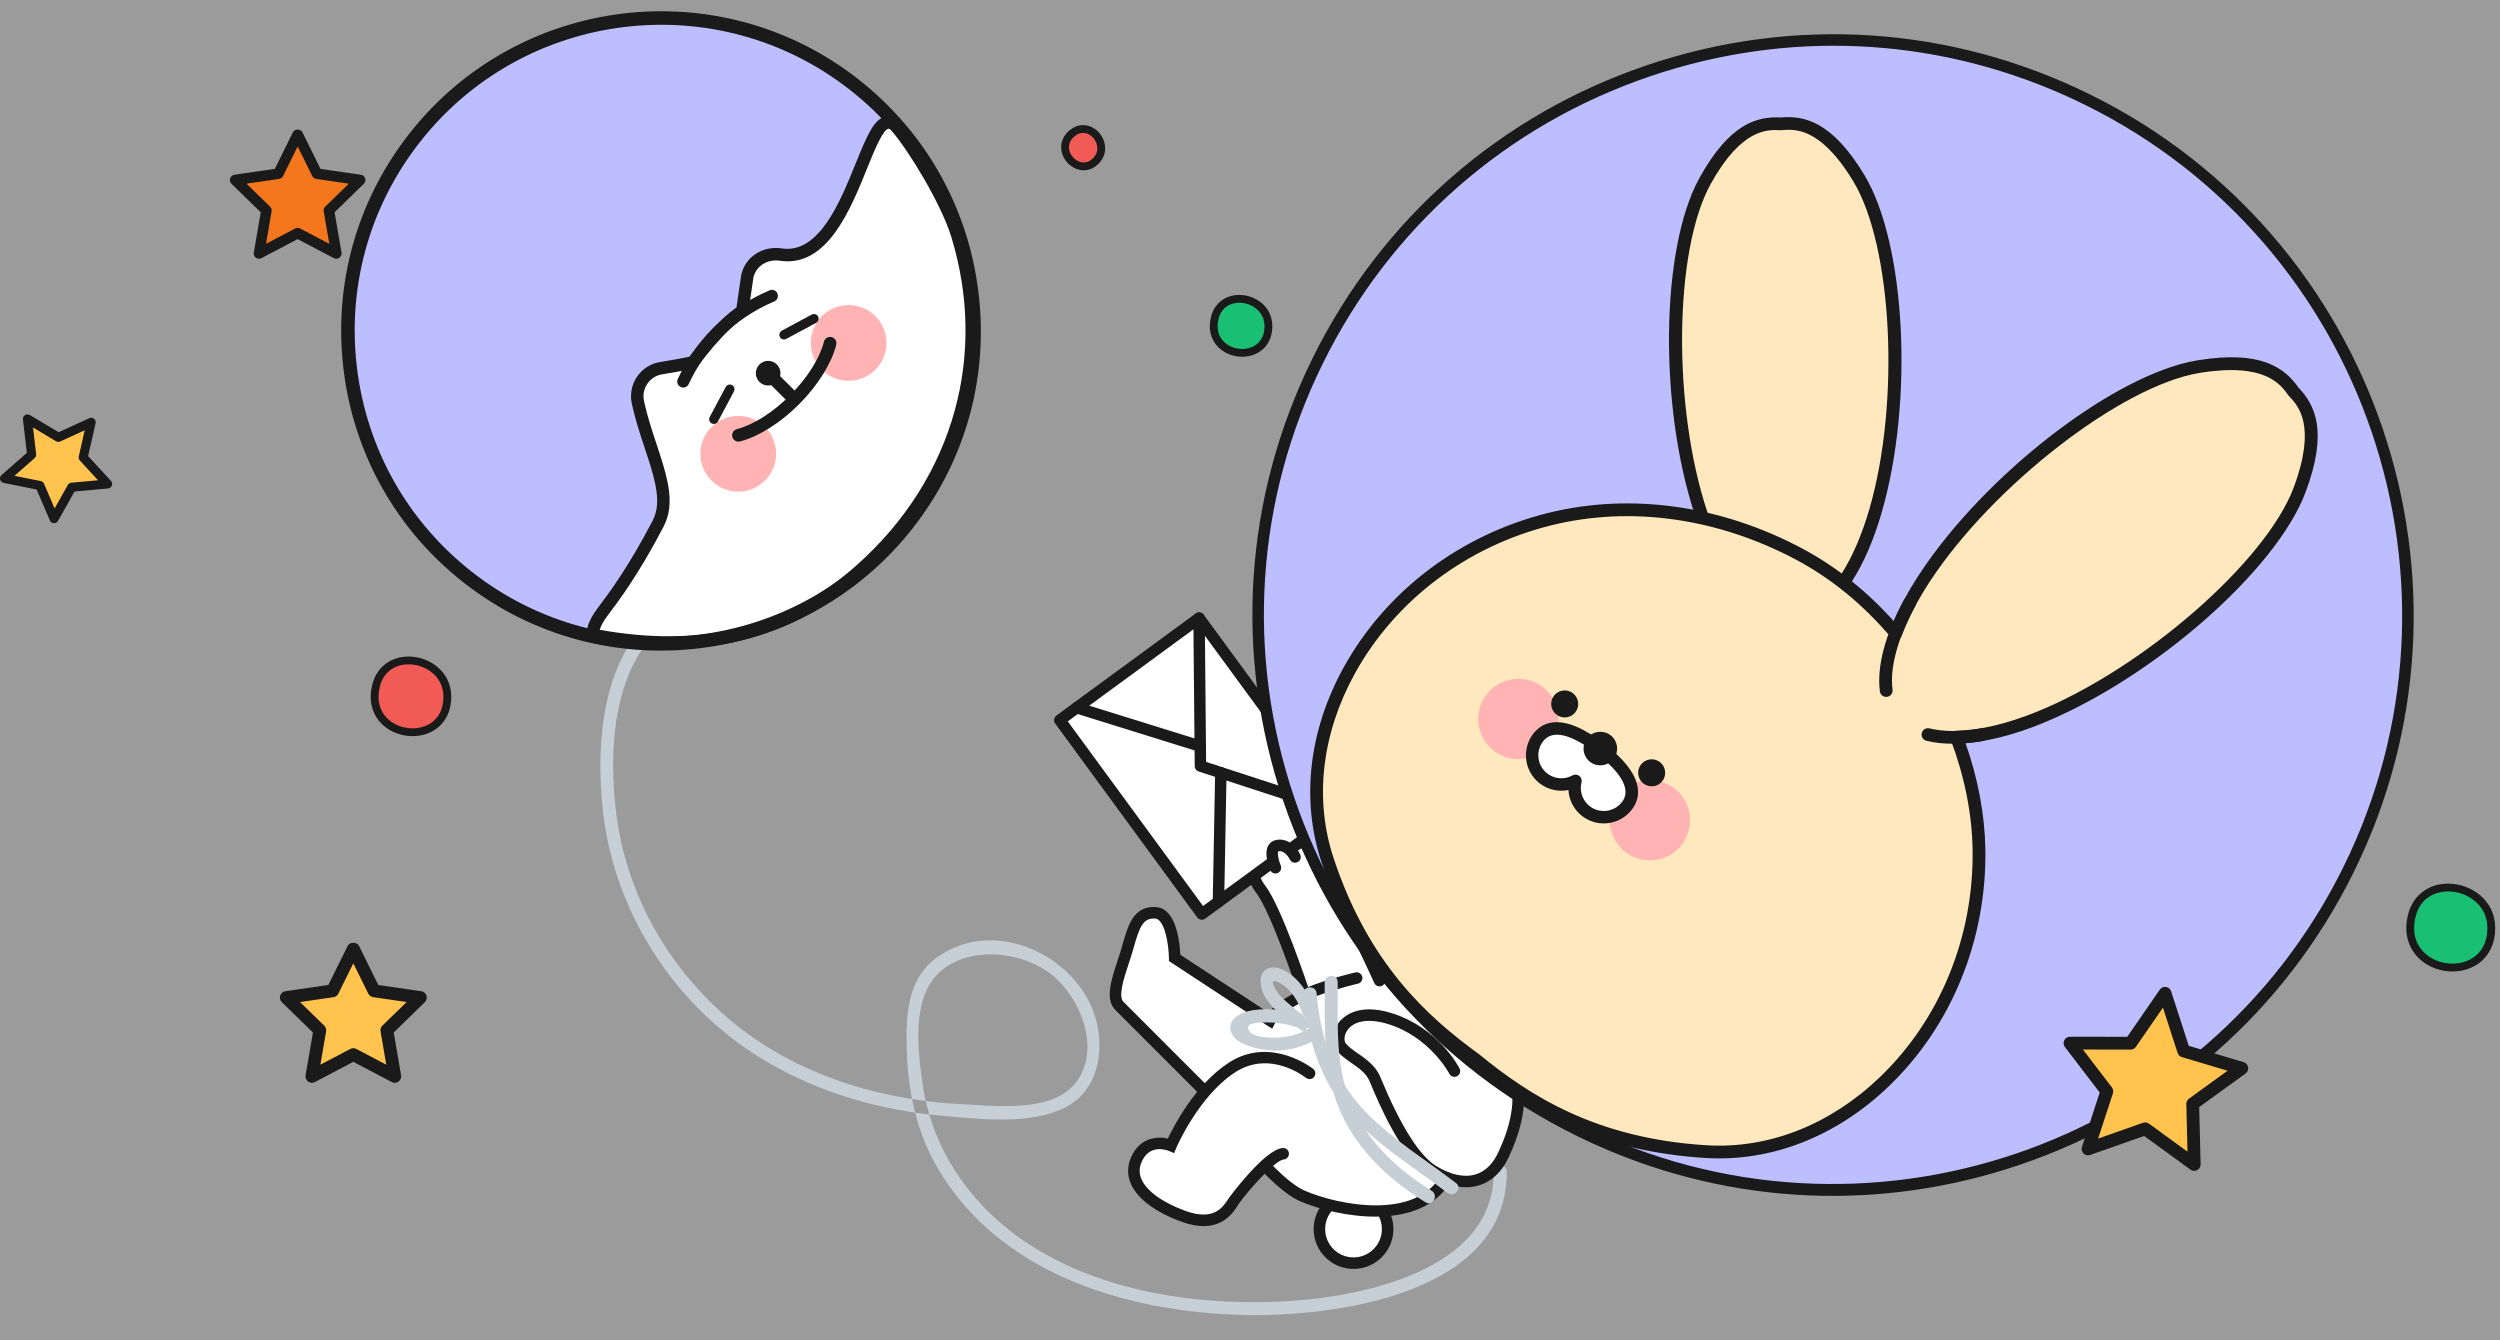<?xml version="1.0" encoding="UTF-8"?>
<svg width="222px" height="119px" viewBox="0 0 222 119" version="1.1" xmlns="http://www.w3.org/2000/svg" xmlns:xlink="http://www.w3.org/1999/xlink" style="background: #9B9B9B;">
    <!-- Generator: Sketch 63.1 (92452) - https://sketch.com -->
    <title>illust/b2c/invitation</title>
    <desc>Created with Sketch.</desc>
    <g id="illust/b2c/invitation" stroke="none" stroke-width="1" fill="none" fill-rule="evenodd">
        <rect fill="#9B9B9B" x="0" y="0" width="222" height="119"></rect>
        <g id="Group-230">
            <g id="Group-229" transform="translate(0, 0.869)">
                <path d="M58.004,53.896 C53.467,57.86 52.948,65.08 53.486,70.683 C54.193,78.053 57.831,85.037 63.349,89.958 C68.967,94.966 76.252,97.568 83.679,98.216 C87.032,98.508 91.59,99.069 94.686,97.423 C97.256,96.057 97.984,93.071 97.486,90.361 C96.356,84.201 88.292,80.216 83.019,84.292 C80.58,86.176 80.458,89.236 80.51,92.073 C80.581,95.837 81.34,99.575 83.258,102.849 C88.788,112.288 100.067,115.646 110.398,115.897 C118.573,116.095 133.875,114.031 133.797,103.173 C133.791,102.426 132.633,102.485 132.639,103.23 C132.703,112.112 120.42,114.426 113.578,114.717 C106.017,115.038 97.837,113.804 91.391,109.631 C86.343,106.366 82.738,101.288 81.908,95.274 C81.496,92.286 80.954,87.808 83.367,85.532 C85.885,83.158 90.285,83.546 92.976,85.376 C95.872,87.346 97.992,92.402 95.385,95.447 C93.27,97.918 88.406,97.328 85.502,97.187 C78.688,96.858 71.876,94.932 66.324,90.872 C60.174,86.373 55.839,79.394 54.785,71.822 C54.004,66.212 54.277,58.68 58.863,54.674 C59.424,54.184 58.56,53.41 58.004,53.896" id="Fill-5" fill="#C6CED6"></path>
                <path d="M123.217,108.468 C123.108,110.139 121.665,111.404 119.994,111.294 C118.324,111.184 117.059,109.741 117.169,108.072 C117.279,106.402 118.722,105.136 120.392,105.246 C122.062,105.356 123.327,106.798 123.217,108.468" id="Fill-7" fill="#FFFFFF"></path>
                <path d="M120.059,105.629 C119.466,105.657 118.904,105.885 118.451,106.281 C117.92,106.747 117.601,107.392 117.556,108.096 C117.509,108.801 117.74,109.482 118.206,110.013 C118.671,110.544 119.316,110.861 120.02,110.908 C121.478,111.002 122.737,109.898 122.832,108.443 C122.928,106.988 121.822,105.727 120.367,105.631 C120.264,105.624 120.161,105.623 120.059,105.629 M120.364,111.683 C120.234,111.689 120.102,111.688 119.97,111.679 C119.059,111.619 118.226,111.208 117.625,110.523 C117.023,109.836 116.725,108.956 116.785,108.046 C116.908,106.166 118.543,104.736 120.417,104.86 C122.298,104.984 123.727,106.614 123.603,108.493 C123.489,110.24 122.072,111.599 120.364,111.683" id="Fill-9" fill="#1A1A1A"></path>
                <path d="M120.059,105.629 C119.466,105.657 118.904,105.885 118.451,106.281 C117.92,106.747 117.601,107.392 117.556,108.096 C117.509,108.801 117.74,109.482 118.206,110.013 C118.671,110.544 119.316,110.861 120.02,110.908 C121.478,111.002 122.737,109.898 122.832,108.443 C122.928,106.988 121.822,105.727 120.367,105.631 C120.264,105.624 120.161,105.623 120.059,105.629 Z M120.364,111.683 C120.234,111.689 120.102,111.688 119.97,111.679 C119.059,111.619 118.226,111.208 117.625,110.523 C117.023,109.836 116.725,108.956 116.785,108.046 C116.908,106.166 118.543,104.736 120.417,104.86 C122.298,104.984 123.727,106.614 123.603,108.493 C123.489,110.24 122.072,111.599 120.364,111.683 Z" id="Stroke-11" stroke="#1A1A1A" stroke-width="0.25"></path>
                <path d="M122.637,85.429 L115.914,74.106 L112.66,70.896 L111.839,71.384 L111.169,74.929 L111.633,77.719 L113.739,81.677 L115.891,87.582 L113.837,88.712 L112.74,89.766 L104.199,84.16 C104.199,84.16 104.128,80.279 102.373,80.316 C100.619,80.353 100.549,81.615 100.041,83.412 C99.533,85.21 98.754,87.534 99.177,88.044 C99.599,88.553 109.699,98.856 109.699,98.856 C109.699,98.856 112.977,103.532 114.251,104.495 C115.524,105.46 120.965,107.424 123.872,106.512 C126.779,105.601 128.5,103.893 128.5,103.893 C128.5,103.893 129.523,104.14 130.097,104.029 C130.672,103.918 131.84,103.744 132.744,102.607 C133.649,101.468 135.203,97.476 135.014,96.618 C134.825,95.762 122.637,85.429 122.637,85.429" id="Fill-13" fill="#FFFFFF"></path>
                <path d="M128.025,103.947 C127.712,103.809 127.395,103.642 127.076,103.448 C124.568,101.914 122.473,96.872 121.785,95.216 L121.733,95.093 C121.426,94.355 120.745,93.881 120.086,93.423 C119.638,93.111 119.175,92.79 118.832,92.385 C118.365,91.837 118.384,90.896 118.877,90.15 C119.183,89.687 120.421,88.25 123.516,89.207 C127.621,90.477 129.424,93.92 129.498,94.065 C129.595,94.256 129.521,94.488 129.33,94.586 C129.141,94.682 128.909,94.608 128.81,94.418 C128.794,94.385 127.075,91.115 123.288,89.945 C121.546,89.406 120.138,89.642 119.522,90.576 C119.19,91.08 119.21,91.637 119.421,91.885 C119.698,92.213 120.101,92.492 120.526,92.789 C121.242,93.286 122.053,93.85 122.447,94.796 L122.499,94.919 C124.281,99.21 125.957,101.857 127.479,102.788 C128.786,103.588 130.02,103.846 131.053,103.541 C131.93,103.281 132.628,102.622 133.126,101.583 C134.494,98.724 134.803,96.15 133.976,94.521 C133.879,94.331 133.955,94.098 134.145,94.002 C134.335,93.905 134.568,93.98 134.665,94.172 C135.948,96.697 134.688,100.108 133.822,101.917 C133.235,103.144 132.353,103.962 131.273,104.282 C130.29,104.572 129.182,104.456 128.025,103.947" id="Fill-15" fill="#1A1A1A"></path>
                <path d="M128.025,103.947 C127.712,103.809 127.395,103.642 127.076,103.448 C124.568,101.914 122.473,96.872 121.785,95.216 L121.733,95.093 C121.426,94.355 120.745,93.881 120.086,93.423 C119.638,93.111 119.175,92.79 118.832,92.385 C118.365,91.837 118.384,90.896 118.877,90.15 C119.183,89.687 120.421,88.25 123.516,89.207 C127.621,90.477 129.424,93.92 129.498,94.065 C129.595,94.256 129.521,94.488 129.33,94.586 C129.141,94.682 128.909,94.608 128.81,94.418 C128.794,94.385 127.075,91.115 123.288,89.945 C121.546,89.406 120.138,89.642 119.522,90.576 C119.19,91.08 119.21,91.637 119.421,91.885 C119.698,92.213 120.101,92.492 120.526,92.789 C121.242,93.286 122.053,93.85 122.447,94.796 L122.499,94.919 C124.281,99.21 125.957,101.857 127.479,102.788 C128.786,103.588 130.02,103.846 131.053,103.541 C131.93,103.281 132.628,102.622 133.126,101.583 C134.494,98.724 134.803,96.15 133.976,94.521 C133.879,94.331 133.955,94.098 134.145,94.002 C134.335,93.905 134.568,93.98 134.665,94.172 C135.948,96.697 134.688,100.108 133.822,101.917 C133.235,103.144 132.353,103.962 131.273,104.282 C130.29,104.572 129.182,104.456 128.025,103.947 Z" id="Stroke-17" stroke="#1A1A1A" stroke-width="0.25"></path>
                <path d="M115.477,105.675 C112.319,104.287 107.116,96.901 106.694,96.296 C106.25,95.853 99.969,89.577 99.115,88.711 C98.248,87.832 98.82,86.103 99.373,84.431 C99.512,84.011 99.643,83.613 99.748,83.24 L99.776,83.14 C100.279,81.347 100.755,79.654 102.668,79.807 C104.407,79.944 104.657,83.07 104.692,83.982 L112.667,89.216 C112.991,88.803 113.691,88.096 115.058,87.402 C117.055,86.386 120.248,85.636 120.383,85.605 C120.592,85.556 120.799,85.686 120.847,85.894 C120.895,86.102 120.766,86.309 120.558,86.358 C120.526,86.364 117.321,87.117 115.408,88.09 C113.6,89.01 113.123,89.91 113.119,89.92 L112.922,90.303 L112.56,90.071 L103.928,84.404 L103.925,84.198 C103.911,83.051 103.57,80.655 102.607,80.577 C101.384,80.48 101.05,81.46 100.52,83.349 L100.491,83.45 C100.382,83.839 100.248,84.244 100.106,84.673 C99.671,85.988 99.131,87.626 99.665,88.168 C100.544,89.061 107.198,95.706 107.265,95.774 L107.309,95.826 C107.363,95.904 112.763,103.637 115.787,104.967 C115.791,104.969 115.795,104.971 115.798,104.972 C118.819,106.287 125.796,107.662 128.083,103.522 C128.187,103.335 128.426,103.267 128.609,103.37 C128.796,103.474 128.863,103.708 128.76,103.896 C126.216,108.501 118.721,107.087 115.49,105.681 C115.486,105.679 115.481,105.677 115.477,105.675" id="Fill-19" fill="#1A1A1A"></path>
                <path d="M115.477,105.675 C112.319,104.287 107.116,96.901 106.694,96.296 C106.25,95.853 99.969,89.577 99.115,88.711 C98.248,87.832 98.82,86.103 99.373,84.431 C99.512,84.011 99.643,83.613 99.748,83.24 L99.776,83.14 C100.279,81.347 100.755,79.654 102.668,79.807 C104.407,79.944 104.657,83.07 104.692,83.982 L112.667,89.216 C112.991,88.803 113.691,88.096 115.058,87.402 C117.055,86.386 120.248,85.636 120.383,85.605 C120.592,85.556 120.799,85.686 120.847,85.894 C120.895,86.102 120.766,86.309 120.558,86.358 C120.526,86.364 117.321,87.117 115.408,88.09 C113.6,89.01 113.123,89.91 113.119,89.92 L112.922,90.303 L112.56,90.071 L103.928,84.404 L103.925,84.198 C103.911,83.051 103.57,80.655 102.607,80.577 C101.384,80.48 101.05,81.46 100.52,83.349 L100.491,83.45 C100.382,83.839 100.248,84.244 100.106,84.673 C99.671,85.988 99.131,87.626 99.665,88.168 C100.544,89.061 107.198,95.706 107.265,95.774 L107.309,95.826 C107.363,95.904 112.763,103.637 115.787,104.967 C115.791,104.969 115.795,104.971 115.798,104.972 C118.819,106.287 125.796,107.662 128.083,103.522 C128.187,103.335 128.426,103.267 128.609,103.37 C128.796,103.474 128.863,103.708 128.76,103.896 C126.216,108.501 118.721,107.087 115.49,105.681 C115.486,105.679 115.481,105.677 115.477,105.675 Z" id="Stroke-21" stroke="#1A1A1A" stroke-width="0.25"></path>
                <path d="M116.289,94.444 C116.289,94.444 112.86,91.691 109.419,93.912 C105.978,96.132 103.986,100.859 103.986,100.859 C103.986,100.859 101.871,99.972 100.924,102.069 C99.977,104.165 102.023,106.025 105.096,107.141 C108.168,108.257 109.131,106.431 109.568,105.77 C110.004,105.109 112.795,101.664 113.948,101.586" id="Fill-23" fill="#FFFFFF"></path>
                <path d="M104.075,107.149 C102.251,106.346 101.006,105.309 100.528,104.176 C100.214,103.432 100.229,102.669 100.572,101.91 C101.335,100.219 102.841,100.136 103.776,100.381 C104.301,99.253 106.199,95.53 109.209,93.587 C112.842,91.243 116.495,94.113 116.531,94.142 C116.698,94.276 116.724,94.518 116.591,94.685 C116.458,94.852 116.214,94.879 116.048,94.746 C115.916,94.641 112.788,92.198 109.629,94.237 C106.331,96.365 104.361,100.962 104.342,101.009 L104.192,101.364 L103.836,101.214 C103.656,101.141 102.04,100.536 101.276,102.227 C101.022,102.791 101.01,103.331 101.241,103.877 C101.7,104.966 103.151,106.024 105.228,106.778 C107.847,107.73 108.707,106.393 109.169,105.675 L109.245,105.557 C109.273,105.515 112.388,101.303 113.922,101.201 C114.134,101.186 114.319,101.347 114.333,101.56 C114.347,101.773 114.186,101.958 113.973,101.971 C113.113,102.029 110.495,105.067 109.89,105.983 L109.819,106.093 C109.324,106.864 108.164,108.668 104.964,107.504 C104.654,107.392 104.358,107.273 104.075,107.149" id="Fill-25" fill="#1A1A1A"></path>
                <path d="M104.075,107.149 C102.251,106.346 101.006,105.309 100.528,104.176 C100.214,103.432 100.229,102.669 100.572,101.91 C101.335,100.219 102.841,100.136 103.776,100.381 C104.301,99.253 106.199,95.53 109.209,93.587 C112.842,91.243 116.495,94.113 116.531,94.142 C116.698,94.276 116.724,94.518 116.591,94.685 C116.458,94.852 116.214,94.879 116.048,94.746 C115.916,94.641 112.788,92.198 109.629,94.237 C106.331,96.365 104.361,100.962 104.342,101.009 L104.192,101.364 L103.836,101.214 C103.656,101.141 102.04,100.536 101.276,102.227 C101.022,102.791 101.01,103.331 101.241,103.877 C101.7,104.966 103.151,106.024 105.228,106.778 C107.847,107.73 108.707,106.393 109.169,105.675 L109.245,105.557 C109.273,105.515 112.388,101.303 113.922,101.201 C114.134,101.186 114.319,101.347 114.333,101.56 C114.347,101.773 114.186,101.958 113.973,101.971 C113.113,102.029 110.495,105.067 109.89,105.983 L109.819,106.093 C109.324,106.864 108.164,108.668 104.964,107.504 C104.654,107.392 104.358,107.273 104.075,107.149 Z" id="Stroke-27" stroke="#1A1A1A" stroke-width="0.25"></path>
                <path d="M115.615,87.569 C115.518,87.527 115.439,87.445 115.404,87.338 C115.379,87.264 112.962,80.005 111.627,78.303 C110.107,76.367 110.72,73.105 111.323,71.483 C111.4,71.275 111.635,70.642 112.221,70.533 C113.122,70.364 114.122,71.491 116.116,73.737 C118.564,76.495 122.68,85.665 122.854,86.053 C122.942,86.249 122.854,86.477 122.659,86.564 C122.465,86.651 122.236,86.564 122.149,86.369 C122.107,86.275 117.908,76.919 115.539,74.251 C114.149,72.684 112.835,71.203 112.364,71.293 C112.264,71.311 112.149,71.478 112.047,71.752 C111.539,73.122 110.924,76.155 112.235,77.826 C113.653,79.632 116.036,86.79 116.137,87.094 C116.204,87.297 116.095,87.515 115.892,87.583 C115.798,87.614 115.699,87.607 115.615,87.569" id="Fill-29" fill="#1A1A1A"></path>
                <path d="M115.615,87.569 C115.518,87.527 115.439,87.445 115.404,87.338 C115.379,87.264 112.962,80.005 111.627,78.303 C110.107,76.367 110.72,73.105 111.323,71.483 C111.4,71.275 111.635,70.642 112.221,70.533 C113.122,70.364 114.122,71.491 116.116,73.737 C118.564,76.495 122.68,85.665 122.854,86.053 C122.942,86.249 122.854,86.477 122.659,86.564 C122.465,86.651 122.236,86.564 122.149,86.369 C122.107,86.275 117.908,76.919 115.539,74.251 C114.149,72.684 112.835,71.203 112.364,71.293 C112.264,71.311 112.149,71.478 112.047,71.752 C111.539,73.122 110.924,76.155 112.235,77.826 C113.653,79.632 116.036,86.79 116.137,87.094 C116.204,87.297 116.095,87.515 115.892,87.583 C115.798,87.614 115.699,87.607 115.615,87.569 Z" id="Stroke-31" stroke="#1A1A1A" stroke-width="0.25"></path>
                <path d="M75.845,6.638 C87.929,16.109 90.047,33.583 80.576,45.666 C71.106,57.749 53.634,59.867 41.55,50.396 C29.468,40.927 27.349,23.453 36.82,11.37 C46.291,-0.712 63.763,-2.831 75.845,6.638" id="Fill-33" fill="#BCBEFF"></path>
                <path d="M57.063,34.763 C57.359,36.127 57.783,37.406 58.192,38.642 C59.104,41.393 59.891,43.769 58.821,45.824 C56.618,50.056 54.851,52.402 53.795,53.803 C53.357,54.386 53.003,55.139 53.176,55.17 C62.39,56.834 69.892,54.964 76.106,49.454 C84.687,41.852 87.866,30.908 84.609,20.179 C83.691,17.149 80.808,12.471 79.305,10.704 C79.137,10.507 78.989,10.417 78.865,10.437 C78.305,10.533 77.586,12.299 76.894,14.011 C75.4,17.708 73.355,22.772 69.28,22.161 C68.084,21.983 67.008,22.676 66.776,23.772 L66.305,27.022 C64.277,28.212 61.789,31.683 61.789,31.683 C61.026,31.879 58.665,32.268 58.665,32.268 C57.536,32.514 56.816,33.634 57.063,34.763" id="Fill-35" fill="#FFFFFF"></path>
                <path d="M56.262,33.542 C56.137,33.998 56.125,34.483 56.226,34.946 C56.532,36.351 56.961,37.648 57.377,38.903 C58.129,41.172 58.775,43.124 58.339,44.721 C58.271,44.969 58.18,45.201 58.062,45.428 C55.89,49.601 54.151,51.909 53.112,53.288 C52.808,53.692 52.447,54.298 52.325,54.744 C52.236,55.074 52.267,55.364 52.419,55.606 C52.554,55.819 52.774,55.968 53.022,56.013 C62.514,57.728 70.251,55.792 76.675,50.096 C81.129,46.15 84.263,41.207 85.74,35.802 C87.137,30.689 87.029,25.201 85.429,19.93 C84.466,16.751 81.545,12.014 79.958,10.149 C79.491,9.601 79.033,9.543 78.73,9.592 C77.779,9.753 77.226,10.904 76.1,13.69 C74.712,17.126 72.813,21.825 69.408,21.314 C67.82,21.078 66.378,21.968 65.979,23.43 C65.964,23.484 65.95,23.539 65.939,23.595 L65.933,23.622 L65.929,23.649 L65.514,26.511 C63.765,27.703 61.889,30.115 61.287,30.921 C60.529,31.084 59.088,31.331 58.526,31.423 L58.504,31.427 L58.483,31.432 C57.405,31.667 56.554,32.475 56.262,33.542 M57.088,33.768 C57.288,33.038 57.876,32.44 58.665,32.269 C58.665,32.269 61.027,31.879 61.789,31.684 C61.789,31.684 64.277,28.212 66.305,27.022 L66.777,23.772 C66.785,23.733 66.795,23.694 66.805,23.656 C67.086,22.628 68.127,21.99 69.281,22.162 C73.356,22.772 75.4,17.708 76.894,14.011 C77.587,12.299 78.305,10.533 78.866,10.438 C78.99,10.418 79.137,10.507 79.305,10.705 C80.808,12.471 83.691,17.15 84.61,20.179 C86.194,25.397 86.255,30.665 84.913,35.576 C83.497,40.762 80.514,45.55 76.107,49.455 C69.893,54.964 62.39,56.834 53.176,55.17 C53.124,55.162 53.12,55.085 53.152,54.969 C53.225,54.7 53.49,54.21 53.796,53.803 C54.851,52.402 56.618,50.057 58.822,45.824 C58.97,45.538 59.083,45.246 59.165,44.947 C59.669,43.101 58.977,41.01 58.193,38.643 C57.783,37.406 57.359,36.127 57.063,34.763 C56.989,34.422 57.002,34.083 57.088,33.768" id="Fill-37" fill="#1A1A1A"></path>
                <path d="M56.262,33.542 C56.137,33.998 56.125,34.483 56.226,34.946 C56.532,36.351 56.961,37.648 57.377,38.903 C58.129,41.172 58.775,43.124 58.339,44.721 C58.271,44.969 58.18,45.201 58.062,45.428 C55.89,49.601 54.151,51.909 53.112,53.288 C52.808,53.692 52.447,54.298 52.325,54.744 C52.236,55.074 52.267,55.364 52.419,55.606 C52.554,55.819 52.774,55.968 53.022,56.013 C62.514,57.728 70.251,55.792 76.675,50.096 C81.129,46.15 84.263,41.207 85.74,35.802 C87.137,30.689 87.029,25.201 85.429,19.93 C84.466,16.751 81.545,12.014 79.958,10.149 C79.491,9.601 79.033,9.543 78.73,9.592 C77.779,9.753 77.226,10.904 76.1,13.69 C74.712,17.126 72.813,21.825 69.408,21.314 C67.82,21.078 66.378,21.968 65.979,23.43 C65.964,23.484 65.95,23.539 65.939,23.595 L65.933,23.622 L65.929,23.649 L65.514,26.511 C63.765,27.703 61.889,30.115 61.287,30.921 C60.529,31.084 59.088,31.331 58.526,31.423 L58.504,31.427 L58.483,31.432 C57.405,31.667 56.554,32.475 56.262,33.542 Z M57.088,33.768 C57.288,33.038 57.876,32.44 58.665,32.269 C58.665,32.269 61.027,31.879 61.789,31.684 C61.789,31.684 64.277,28.212 66.305,27.022 L66.777,23.772 C66.785,23.733 66.795,23.694 66.805,23.656 C67.086,22.628 68.127,21.99 69.281,22.162 C73.356,22.772 75.4,17.708 76.894,14.011 C77.587,12.299 78.305,10.533 78.866,10.438 C78.99,10.418 79.137,10.507 79.305,10.705 C80.808,12.471 83.691,17.15 84.61,20.179 C86.194,25.397 86.255,30.665 84.913,35.576 C83.497,40.762 80.514,45.55 76.107,49.455 C69.893,54.964 62.39,56.834 53.176,55.17 C53.124,55.162 53.12,55.085 53.152,54.969 C53.225,54.7 53.49,54.21 53.796,53.803 C54.851,52.402 56.618,50.057 58.822,45.824 C58.97,45.538 59.083,45.246 59.165,44.947 C59.669,43.101 58.977,41.01 58.193,38.643 C57.783,37.406 57.359,36.127 57.063,34.763 C56.989,34.422 57.002,34.083 57.088,33.768 L57.088,33.768 Z" id="Stroke-39" stroke="#1A1A1A" stroke-width="0.25"></path>
                <path d="M67.928,37.046 C69.243,38.356 69.248,40.485 67.938,41.799 C66.628,43.116 64.499,43.121 63.183,41.81 C61.868,40.501 61.863,38.371 63.174,37.056 C64.484,35.74 66.612,35.735 67.928,37.046" id="Fill-41" fill="#FFB3B3"></path>
                <path d="M77.73,27.202 C79.045,28.512 79.049,30.64 77.739,31.956 C76.43,33.272 74.301,33.277 72.986,31.967 C71.67,30.657 71.666,28.529 72.975,27.212 C74.284,25.896 76.414,25.892 77.73,27.202" id="Fill-43" fill="#FFB3B3"></path>
                <g id="Group-48" transform="translate(67, 31)">
                    <path d="M1.897,0.583 C2.276,0.96 2.278,1.576 1.9,1.955 C1.521,2.334 0.907,2.337 0.527,1.958 C0.147,1.581 0.147,0.966 0.525,0.586 C0.903,0.207 1.517,0.205 1.897,0.583" id="Fill-45" fill="#1A1A1A"></path>
                    <path d="M1.897,0.583 C2.276,0.96 2.278,1.576 1.9,1.955 C1.521,2.334 0.907,2.337 0.527,1.958 C0.147,1.581 0.147,0.966 0.525,0.586 C0.903,0.207 1.517,0.205 1.897,0.583" id="Stroke-47" stroke="#1A1A1A" stroke-width="0.25"></path>
                </g>
                <path d="M70.88,34.928 C69.239,36.575 67.347,37.772 65.689,38.209 C65.453,38.269 65.213,38.13 65.152,37.894 C65.089,37.661 65.229,37.421 65.465,37.359 C66.976,36.961 68.724,35.849 70.258,34.309 C71.792,32.767 72.897,31.015 73.287,29.502 C73.347,29.266 73.587,29.127 73.822,29.188 C74.056,29.248 74.197,29.487 74.138,29.722 C73.709,31.382 72.52,33.279 70.88,34.928" id="Fill-49" fill="#1A1A1A"></path>
                <path d="M70.88,34.928 C69.239,36.575 67.347,37.772 65.689,38.209 C65.453,38.269 65.213,38.13 65.152,37.894 C65.089,37.661 65.229,37.421 65.465,37.359 C66.976,36.961 68.724,35.849 70.258,34.309 C71.792,32.767 72.897,31.015 73.287,29.502 C73.347,29.266 73.587,29.127 73.822,29.188 C74.056,29.248 74.197,29.487 74.138,29.722 C73.709,31.382 72.52,33.279 70.88,34.928 Z" id="Stroke-51" stroke="#1A1A1A" stroke-width="0.25"></path>
                <g id="Group-56" transform="translate(68, 32)">
                    <line x1="0.343" y1="0.401" x2="2.457" y2="2.506" id="Fill-53" fill="#1A1A1A"></line>
                    <line x1="0.343" y1="0.401" x2="2.457" y2="2.506" id="Stroke-55" stroke="#1A1A1A" stroke-width="0.25"></line>
                </g>
                <path d="M70.767,34.815 C70.597,34.987 70.319,34.988 70.147,34.817 L68.033,32.712 C67.861,32.54 67.862,32.264 68.032,32.092 C68.203,31.92 68.481,31.919 68.652,32.09 L70.766,34.193 C70.938,34.366 70.939,34.644 70.767,34.815" id="Fill-57" fill="#1A1A1A"></path>
                <path d="M70.767,34.815 C70.597,34.987 70.319,34.988 70.147,34.817 L68.033,32.712 C67.861,32.54 67.862,32.264 68.032,32.092 C68.203,31.92 68.481,31.919 68.652,32.09 L70.766,34.193 C70.938,34.366 70.939,34.644 70.767,34.815 Z" id="Stroke-59" stroke="#1A1A1A" stroke-width="0.25"></path>
                <path d="M63.532,36.616 C63.449,36.663 63.343,36.669 63.251,36.62 C63.109,36.544 63.055,36.368 63.131,36.226 L64.554,33.552 C64.629,33.41 64.804,33.356 64.949,33.431 C65.09,33.507 65.144,33.683 65.068,33.824 L63.645,36.5 C63.618,36.55 63.578,36.59 63.532,36.616" id="Fill-61" fill="#1A1A1A"></path>
                <path d="M63.532,36.616 C63.449,36.663 63.343,36.669 63.251,36.62 C63.109,36.544 63.055,36.368 63.131,36.226 L64.554,33.552 C64.629,33.41 64.804,33.356 64.949,33.431 C65.09,33.507 65.144,33.683 65.068,33.824 L63.645,36.5 C63.618,36.55 63.578,36.59 63.532,36.616 Z" id="Stroke-63" stroke="#1A1A1A" stroke-width="0.25"></path>
                <path d="M72.427,27.682 C72.425,27.683 72.423,27.684 72.421,27.685 L69.752,29.12 C69.61,29.197 69.434,29.144 69.358,29.002 C69.282,28.861 69.346,28.678 69.476,28.608 L72.145,27.173 C72.287,27.097 72.464,27.15 72.539,27.291 C72.614,27.431 72.564,27.604 72.427,27.682" id="Fill-65" fill="#1A1A1A"></path>
                <path d="M72.427,27.682 C72.425,27.683 72.423,27.684 72.421,27.685 L69.752,29.12 C69.61,29.197 69.434,29.144 69.358,29.002 C69.282,28.861 69.346,28.678 69.476,28.608 L72.145,27.173 C72.287,27.097 72.464,27.15 72.539,27.291 C72.614,27.431 72.564,27.604 72.427,27.682 Z" id="Stroke-67" stroke="#1A1A1A" stroke-width="0.25"></path>
                <path d="M60.815,33.266 C60.736,33.311 60.637,33.318 60.548,33.277 C60.403,33.209 60.34,33.036 60.407,32.891 C61.19,31.204 62.219,29.715 63.466,28.462 C64.848,27.075 66.517,25.957 68.432,25.136 C68.58,25.073 68.752,25.141 68.815,25.289 C68.878,25.437 68.8,25.612 68.662,25.671 C66.816,26.462 65.207,27.539 63.879,28.872 C62.68,30.077 61.689,31.511 60.935,33.136 C60.909,33.192 60.866,33.237 60.815,33.266" id="Fill-69" fill="#1A1A1A"></path>
                <path d="M60.815,33.266 C60.736,33.311 60.637,33.318 60.548,33.277 C60.403,33.209 60.34,33.036 60.407,32.891 C61.19,31.204 62.219,29.715 63.466,28.462 C64.848,27.075 66.517,25.957 68.432,25.136 C68.58,25.073 68.752,25.141 68.815,25.289 C68.878,25.437 68.8,25.612 68.662,25.671 C66.816,26.462 65.207,27.539 63.879,28.872 C62.68,30.077 61.689,31.511 60.935,33.136 C60.909,33.192 60.866,33.237 60.815,33.266 Z" id="Stroke-71" stroke="#1A1A1A" stroke-width="0.25"></path>
                <path d="M60.275,32.905 L60.275,32.905 C60.222,33.099 60.316,33.301 60.498,33.385 C60.618,33.441 60.758,33.435 60.873,33.37 C60.948,33.327 61.006,33.263 61.043,33.186 C61.791,31.574 62.773,30.152 63.963,28.957 C65.28,27.634 66.876,26.566 68.708,25.781 C68.82,25.733 68.907,25.631 68.941,25.509 C68.965,25.419 68.959,25.327 68.923,25.243 C68.88,25.142 68.8,25.064 68.699,25.023 C68.597,24.983 68.485,24.984 68.385,25.027 C66.456,25.854 64.773,26.981 63.381,28.378 C62.125,29.64 61.087,31.142 60.299,32.841 C60.289,32.862 60.281,32.884 60.275,32.905 M60.39,32.937 C60.394,32.921 60.4,32.906 60.407,32.891 C61.19,31.205 62.219,29.715 63.466,28.462 C64.847,27.075 66.517,25.957 68.432,25.136 C68.579,25.073 68.751,25.141 68.814,25.289 C68.84,25.351 68.842,25.417 68.826,25.478 C68.802,25.563 68.742,25.636 68.661,25.672 C66.816,26.463 65.207,27.539 63.879,28.873 C62.679,30.077 61.689,31.512 60.935,33.136 C60.908,33.193 60.865,33.237 60.815,33.266 C60.735,33.311 60.637,33.319 60.548,33.277 C60.418,33.216 60.353,33.071 60.39,32.937" id="Fill-73" fill="#1A1A1A"></path>
                <path d="M60.275,32.905 L60.275,32.905 C60.222,33.099 60.316,33.301 60.498,33.385 C60.618,33.441 60.758,33.435 60.873,33.37 C60.948,33.327 61.006,33.263 61.043,33.186 C61.791,31.574 62.773,30.152 63.963,28.957 C65.28,27.634 66.876,26.566 68.708,25.781 C68.82,25.733 68.907,25.631 68.941,25.509 C68.965,25.419 68.959,25.327 68.923,25.243 C68.88,25.142 68.8,25.064 68.699,25.023 C68.597,24.983 68.485,24.984 68.385,25.027 C66.456,25.854 64.773,26.981 63.381,28.378 C62.125,29.64 61.087,31.142 60.299,32.841 C60.289,32.862 60.281,32.884 60.275,32.905 Z M60.39,32.937 C60.394,32.921 60.4,32.906 60.407,32.891 C61.19,31.205 62.219,29.715 63.466,28.462 C64.847,27.075 66.517,25.957 68.432,25.136 C68.579,25.073 68.751,25.141 68.814,25.289 C68.84,25.351 68.842,25.417 68.826,25.478 C68.802,25.563 68.742,25.636 68.661,25.672 C66.816,26.463 65.207,27.539 63.879,28.873 C62.679,30.077 61.689,31.512 60.935,33.136 C60.908,33.193 60.865,33.237 60.815,33.266 C60.735,33.311 60.637,33.319 60.548,33.277 C60.418,33.216 60.353,33.071 60.39,32.937 L60.39,32.937 Z" id="Stroke-75" stroke="#1A1A1A" stroke-width="0.25"></path>
                <path d="M32.328,21.312 C31.407,24.683 31.141,28.233 31.575,31.806 C32.453,39.051 36.099,45.52 41.843,50.022 C53.701,59.315 70.909,57.23 80.202,45.373 C84.704,39.629 86.7,32.474 85.821,25.23 C84.943,17.985 81.295,11.514 75.551,7.013 C63.695,-2.28 46.488,-0.193 37.194,11.665 C34.912,14.575 33.274,17.849 32.328,21.312 M85.986,35.975 C85.007,39.56 83.312,42.947 80.951,45.959 C71.334,58.23 53.527,60.389 41.256,50.77 C35.312,46.112 31.538,39.419 30.63,31.921 C29.721,24.422 31.787,17.02 36.445,11.078 C46.063,-1.192 63.869,-3.353 76.138,6.263 C82.082,10.922 85.857,17.617 86.766,25.116 C87.214,28.812 86.939,32.489 85.986,35.975" id="Fill-77" fill="#1A1A1A"></path>
                <path d="M32.328,21.312 C31.407,24.683 31.141,28.233 31.575,31.806 C32.453,39.051 36.099,45.52 41.843,50.022 C53.701,59.315 70.909,57.23 80.202,45.373 C84.704,39.629 86.7,32.474 85.821,25.23 C84.943,17.985 81.295,11.514 75.551,7.013 C63.695,-2.28 46.488,-0.193 37.194,11.665 C34.912,14.575 33.274,17.849 32.328,21.312 Z M85.986,35.975 C85.007,39.56 83.312,42.947 80.951,45.959 C71.334,58.23 53.527,60.389 41.256,50.77 C35.312,46.112 31.538,39.419 30.63,31.921 C29.721,24.422 31.787,17.02 36.445,11.078 C46.063,-1.192 63.869,-3.353 76.138,6.263 C82.082,10.922 85.857,17.617 86.766,25.116 C87.214,28.812 86.939,32.489 85.986,35.975 Z" id="Stroke-79" stroke="#1A1A1A" stroke-width="0.25"></path>
                <path d="M129.304,104.195 C126.619,102.132 123.685,100.339 121.304,97.909 C118.471,95.019 117.253,91.3 116.915,87.337 C116.852,86.595 115.694,86.649 115.757,87.394 C116.07,91.063 117.074,94.681 119.445,97.572 C121.952,100.629 125.426,102.672 128.525,105.053 C129.114,105.506 129.896,104.65 129.304,104.195" id="Fill-81" fill="#C6CED6"></path>
                <path d="M117.629,86.389 C117.674,90.638 117.378,94.726 119.398,98.618 C121.019,101.741 123.638,104.075 126.598,105.901 C127.234,106.293 127.765,105.262 127.133,104.872 C124.275,103.109 121.779,100.833 120.276,97.785 C118.481,94.144 118.829,90.263 118.787,86.332 C118.779,85.585 117.621,85.644 117.629,86.389" id="Fill-83" fill="#C6CED6"></path>
                <path d="M117.188,90.856 C117.028,89.193 116.427,87.561 115.306,86.3 C114.743,85.667 113.689,84.864 112.781,85.075 C111.484,85.377 111.931,87.125 112.472,87.886 C113.486,89.316 115.163,90.345 116.606,91.292 C117.231,91.701 117.76,90.669 117.141,90.262 C116.216,89.656 115.303,89.026 114.471,88.294 C114.075,87.947 113.632,87.579 113.352,87.126 C113.091,86.705 112.742,86.027 113.424,86.318 C115.094,87.031 115.871,89.257 116.029,90.913 C116.1,91.653 117.258,91.6 117.188,90.856" id="Fill-85" fill="#C6CED6"></path>
                <path d="M116.048,89.457 C114.532,88.844 112.863,88.591 111.234,88.841 C110.332,88.98 108.966,89.543 109.303,90.727 C109.63,91.876 111.569,92.266 112.541,92.376 C114.196,92.566 115.795,92.127 117.189,91.24 C117.818,90.84 117.186,89.867 116.555,90.269 C115.764,90.772 114.908,91.126 113.97,91.228 C113.28,91.305 111.486,91.365 110.999,90.76 C110.336,89.936 111.777,89.927 112.403,89.922 C113.497,89.913 114.493,90.073 115.513,90.486 C116.2,90.764 116.74,89.737 116.048,89.457" id="Fill-87" fill="#C6CED6"></path>
                <polygon id="Fill-89" fill="#FFFFFF" points="94.109 63.081 106.476 54.019 119.089 71.233 106.722 80.294"></polygon>
                <path d="M106.394,54.555 L94.645,63.163 L106.805,79.759 L118.554,71.15 L106.394,54.555 Z M93.735,63.163 C93.703,63.02 93.756,62.865 93.883,62.771 L106.25,53.709 C106.332,53.65 106.435,53.624 106.535,53.64 C106.636,53.656 106.726,53.71 106.786,53.792 L119.398,71.006 C119.459,71.088 119.483,71.191 119.469,71.291 C119.453,71.392 119.398,71.482 119.316,71.542 L106.948,80.604 C106.866,80.663 106.764,80.689 106.664,80.673 C106.563,80.658 106.473,80.603 106.413,80.521 L93.801,63.307 C93.768,63.263 93.746,63.214 93.735,63.163 L93.735,63.163 Z" id="Fill-91" fill="#1A1A1A"></path>
                <path d="M106.394,54.555 L94.645,63.163 L106.805,79.759 L118.554,71.15 L106.394,54.555 Z M93.735,63.163 C93.703,63.02 93.756,62.865 93.883,62.771 L106.25,53.709 C106.332,53.65 106.435,53.624 106.535,53.64 C106.636,53.656 106.726,53.71 106.786,53.792 L119.398,71.006 C119.459,71.088 119.483,71.191 119.469,71.291 C119.453,71.392 119.398,71.482 119.316,71.542 L106.948,80.604 C106.866,80.663 106.764,80.689 106.664,80.673 C106.563,80.658 106.473,80.603 106.413,80.521 L93.801,63.307 C93.768,63.263 93.746,63.214 93.735,63.163 Z" id="Stroke-93" stroke="#1A1A1A" stroke-width="0.25"></path>
                <path d="M106.225,67.24 C106.219,67.214 106.216,67.187 106.216,67.161 L106.093,54.023 C106.091,53.811 106.261,53.638 106.472,53.636 C106.684,53.634 106.854,53.804 106.859,54.015 L106.979,66.878 L119.208,70.869 C119.41,70.934 119.519,71.151 119.454,71.352 C119.388,71.553 119.172,71.663 118.971,71.597 L106.48,67.521 C106.35,67.478 106.254,67.37 106.225,67.24" id="Fill-95" fill="#1A1A1A"></path>
                <path d="M106.225,67.24 C106.219,67.214 106.216,67.187 106.216,67.161 L106.093,54.023 C106.091,53.811 106.261,53.638 106.472,53.636 C106.684,53.634 106.854,53.804 106.859,54.015 L106.979,66.878 L119.208,70.869 C119.41,70.934 119.519,71.151 119.454,71.352 C119.388,71.553 119.172,71.663 118.971,71.597 L106.48,67.521 C106.35,67.478 106.254,67.37 106.225,67.24 Z" id="Stroke-97" stroke="#1A1A1A" stroke-width="0.25"></path>
                <path d="M95.238,62.061 C95.224,61.999 95.226,61.931 95.247,61.865 C95.309,61.663 95.525,61.549 95.726,61.613 L106.696,65.027 C106.899,65.09 107.011,65.305 106.948,65.507 C106.886,65.709 106.671,65.823 106.469,65.759 L95.499,62.345 C95.363,62.302 95.267,62.191 95.238,62.061" id="Fill-99" fill="#1A1A1A"></path>
                <path d="M95.238,62.061 C95.224,61.999 95.226,61.931 95.247,61.865 C95.309,61.663 95.525,61.549 95.726,61.613 L106.696,65.027 C106.899,65.09 107.011,65.305 106.948,65.507 C106.886,65.709 106.671,65.823 106.469,65.759 L95.499,62.345 C95.363,62.302 95.267,62.191 95.238,62.061 Z" id="Stroke-101" stroke="#1A1A1A" stroke-width="0.25"></path>
                <path d="M107.824,79.296 C107.818,79.267 107.815,79.236 107.815,79.205 L108.029,67.741 C108.032,67.529 108.207,67.36 108.419,67.364 C108.63,67.369 108.801,67.544 108.795,67.755 L108.581,79.22 C108.578,79.432 108.403,79.6 108.191,79.596 C108.011,79.592 107.861,79.465 107.824,79.296" id="Fill-103" fill="#1A1A1A"></path>
                <path d="M107.824,79.296 C107.818,79.267 107.815,79.236 107.815,79.205 L108.029,67.741 C108.032,67.529 108.207,67.36 108.419,67.364 C108.63,67.369 108.801,67.544 108.795,67.755 L108.581,79.22 C108.578,79.432 108.403,79.6 108.191,79.596 C108.011,79.592 107.861,79.465 107.824,79.296 Z" id="Stroke-105" stroke="#1A1A1A" stroke-width="0.25"></path>
                <path d="M183.133,7.36 C171.525,2.254 158.617,1.679 146.53,5.776 C133.716,10.119 123.36,19.192 117.37,31.323 C111.38,43.455 110.472,57.193 114.815,70.007 C119.158,82.821 128.231,93.177 140.362,99.167 C165.407,111.531 195.841,101.218 208.207,76.174 L208.553,76.346 L208.207,76.174 C220.572,51.131 210.258,20.696 185.214,8.331 C184.526,7.991 183.831,7.667 183.133,7.36" id="Fill-107" fill="#BCBEFF"></path>
                <path d="M166.55,44.478 C164.473,51.641 160.847,55.099 157.505,53.733 C155.118,52.761 152.763,49.85 151.075,44.782 C147.87,35.157 148.084,21.215 151.409,15.201 C154.1,10.336 156.461,10.039 158.136,10.13 C159.807,9.973 162.177,10.178 165.057,14.934 C168.615,20.812 169.376,34.736 166.55,44.478" id="Fill-109" fill="#FFE8BD"></path>
                <path d="M159.463,10.575 C158.941,10.498 158.508,10.54 158.177,10.569 C158.155,10.572 158.134,10.572 158.112,10.572 C156.966,10.508 154.581,10.379 151.796,15.415 C148.518,21.343 148.375,35.273 151.495,44.642 C153.026,49.24 155.22,52.325 157.672,53.325 C158.614,53.711 159.585,53.667 160.555,53.197 C162.777,52.123 164.808,48.9 166.126,44.355 C168.876,34.873 168.186,20.957 164.678,15.164 C162.56,11.664 160.745,10.764 159.463,10.575 L159.463,10.575 Z M158.349,54.422 C158.008,54.371 157.67,54.279 157.338,54.145 C154.643,53.044 152.27,49.77 150.656,44.922 C147.415,35.19 147.586,21.203 151.023,14.988 C153.699,10.148 156.114,9.585 158.128,9.687 C160.136,9.505 162.571,9.976 165.434,14.706 C169.112,20.779 169.832,34.751 166.975,44.602 C165.567,49.456 163.424,52.791 160.94,53.993 C160.089,54.404 159.209,54.548 158.349,54.422 L158.349,54.422 Z" id="Fill-111" fill="#1A1A1A"></path>
                <path d="M159.463,10.575 C158.941,10.498 158.508,10.54 158.177,10.569 C158.155,10.572 158.134,10.572 158.112,10.572 C156.966,10.508 154.581,10.379 151.796,15.415 C148.518,21.343 148.375,35.273 151.495,44.642 C153.026,49.24 155.22,52.325 157.672,53.325 C158.614,53.711 159.585,53.667 160.555,53.197 C162.777,52.123 164.808,48.9 166.126,44.355 C168.876,34.873 168.186,20.957 164.678,15.164 C162.56,11.664 160.745,10.764 159.463,10.575 Z M158.349,54.422 C158.008,54.371 157.67,54.279 157.338,54.145 C154.643,53.044 152.27,49.77 150.656,44.922 C147.415,35.19 147.586,21.203 151.023,14.988 C153.699,10.148 156.114,9.585 158.128,9.687 C160.136,9.505 162.571,9.976 165.434,14.706 C169.112,20.779 169.832,34.751 166.975,44.602 C165.567,49.456 163.424,52.791 160.94,53.993 C160.089,54.404 159.209,54.548 158.349,54.422 Z" id="Stroke-113" stroke="#1A1A1A" stroke-width="0.25"></path>
                <path d="M175.733,74.59 C175.68,71.122 174.938,67.759 173.743,64.588 C175.784,64.544 178.242,64.015 181.107,62.85 C190.858,58.885 201.707,49.311 204.206,42.632 C206.227,37.229 204.87,35.167 203.667,33.907 C202.664,32.484 200.903,30.752 195.211,31.691 C188.174,32.85 176.683,41.642 170.906,50.443 C169.757,52.194 168.923,53.84 168.348,55.361 C165.915,52.491 163.014,50.063 159.757,48.33 C153.168,44.825 145.313,43.32 137.609,45.231 C122.981,48.858 113.824,63.232 117.883,75.503 C121.167,85.43 126.808,90.161 131.023,93.215 C135.052,96.51 141.067,100.755 151.504,101.395 C164.405,102.185 175.963,89.66 175.733,74.59" id="Fill-115" fill="#FFE8BD"></path>
                <path d="M131.282,92.858 C135.775,96.532 141.676,100.35 151.531,100.954 C157.058,101.292 162.546,99.144 166.983,94.906 C172.382,89.751 175.409,82.347 175.291,74.596 C175.242,71.384 174.582,68.07 173.33,64.745 C173.279,64.61 173.297,64.46 173.377,64.341 C173.457,64.222 173.59,64.15 173.734,64.147 C175.845,64.101 178.27,63.527 180.94,62.441 C190.435,58.581 201.328,49.065 203.792,42.478 C205.888,36.874 204.173,35.076 203.348,34.212 C203.333,34.196 203.319,34.179 203.306,34.162 C202.617,33.185 201.187,31.154 195.283,32.127 C188.343,33.271 176.9,42.117 171.276,50.686 C170.2,52.326 169.354,53.952 168.761,55.517 C168.706,55.664 168.577,55.77 168.423,55.796 C168.268,55.823 168.112,55.766 168.011,55.647 C165.527,52.716 162.68,50.386 159.55,48.721 C152.542,44.993 144.788,43.906 137.717,45.66 C130.192,47.525 123.809,52.344 120.203,58.88 C117.239,64.254 116.564,70.108 118.303,75.365 C121.404,84.738 126.605,89.468 131.282,92.858 M132.019,94.572 C131.58,94.234 131.156,93.895 130.743,93.558 C125.97,90.101 120.644,85.254 117.464,75.642 C115.647,70.149 116.344,64.045 119.429,58.454 C123.154,51.702 129.741,46.727 137.503,44.802 C144.788,42.996 152.764,44.11 159.965,47.94 C162.995,49.552 165.764,51.764 168.206,54.523 C168.798,53.109 169.58,51.659 170.537,50.201 C176.375,41.306 187.871,32.453 195.139,31.254 C200.794,30.323 202.802,31.924 204.01,33.626 C205.445,35.14 206.628,37.42 204.62,42.788 C202.039,49.686 191.129,59.253 181.273,63.26 C178.755,64.284 176.435,64.87 174.366,65.004 C175.519,68.234 176.128,71.454 176.175,74.584 C176.297,82.58 173.169,90.22 167.594,95.546 C162.976,99.956 157.252,102.189 151.477,101.836 C142.282,101.273 136.448,97.982 132.019,94.572" id="Fill-117" fill="#1A1A1A"></path>
                <path d="M131.282,92.858 C135.775,96.532 141.676,100.35 151.531,100.954 C157.058,101.292 162.546,99.144 166.983,94.906 C172.382,89.751 175.409,82.347 175.291,74.596 C175.242,71.384 174.582,68.07 173.33,64.745 C173.279,64.61 173.297,64.46 173.377,64.341 C173.457,64.222 173.59,64.15 173.734,64.147 C175.845,64.101 178.27,63.527 180.94,62.441 C190.435,58.581 201.328,49.065 203.792,42.478 C205.888,36.874 204.173,35.076 203.348,34.212 C203.333,34.196 203.319,34.179 203.306,34.162 C202.617,33.185 201.187,31.154 195.283,32.127 C188.343,33.271 176.9,42.117 171.276,50.686 C170.2,52.326 169.354,53.952 168.761,55.517 C168.706,55.664 168.577,55.77 168.423,55.796 C168.268,55.823 168.112,55.766 168.011,55.647 C165.527,52.716 162.68,50.386 159.55,48.721 C152.542,44.993 144.788,43.906 137.717,45.66 C130.192,47.525 123.809,52.344 120.203,58.88 C117.239,64.254 116.564,70.108 118.303,75.365 C121.404,84.738 126.605,89.468 131.282,92.858 Z M132.019,94.572 C131.58,94.234 131.156,93.895 130.743,93.558 C125.97,90.101 120.644,85.254 117.464,75.642 C115.647,70.149 116.344,64.045 119.429,58.454 C123.154,51.702 129.741,46.727 137.503,44.802 C144.788,42.996 152.764,44.11 159.965,47.94 C162.995,49.552 165.764,51.764 168.206,54.523 C168.798,53.109 169.58,51.659 170.537,50.201 C176.375,41.306 187.871,32.453 195.139,31.254 C200.794,30.323 202.802,31.924 204.01,33.626 C205.445,35.14 206.628,37.42 204.62,42.788 C202.039,49.686 191.129,59.253 181.273,63.26 C178.755,64.284 176.435,64.87 174.366,65.004 C175.519,68.234 176.128,71.454 176.175,74.584 C176.297,82.58 173.169,90.22 167.594,95.546 C162.976,99.956 157.252,102.189 151.477,101.836 C142.282,101.273 136.448,97.982 132.019,94.572 Z" id="Stroke-119" stroke="#1A1A1A" stroke-width="0.25"></path>
                <path d="M169.562,52.688 C167.911,55.75 167.236,58.428 167.494,60.451" id="Fill-121" fill="#FFE8BD"></path>
                <path d="M167.225,60.801 C167.135,60.732 167.072,60.628 167.056,60.507 C166.779,58.336 167.511,55.56 169.174,52.478 C169.29,52.263 169.558,52.183 169.773,52.299 C169.987,52.416 170.068,52.683 169.952,52.898 C168.377,55.816 167.679,58.408 167.933,60.395 C167.964,60.637 167.793,60.859 167.551,60.889 C167.43,60.905 167.314,60.869 167.225,60.801" id="Fill-123" fill="#1A1A1A"></path>
                <path d="M167.225,60.801 C167.135,60.732 167.072,60.628 167.056,60.507 C166.779,58.336 167.511,55.56 169.174,52.478 C169.29,52.263 169.558,52.183 169.773,52.299 C169.987,52.416 170.068,52.683 169.952,52.898 C168.377,55.816 167.679,58.408 167.933,60.395 C167.964,60.637 167.793,60.859 167.551,60.889 C167.43,60.905 167.314,60.869 167.225,60.801 Z" id="Stroke-125" stroke="#1A1A1A" stroke-width="0.25"></path>
                <path d="M171.203,64.364 C172.511,64.677 174.109,64.703 175.974,64.381" id="Fill-127" fill="#FFE8BD"></path>
                <path d="M170.933,64.714 C170.799,64.61 170.73,64.435 170.773,64.26 C170.829,64.023 171.068,63.876 171.306,63.934 C172.598,64.243 174.143,64.247 175.898,63.944 C176.139,63.903 176.368,64.065 176.409,64.305 C176.451,64.545 176.289,64.775 176.048,64.816 C174.174,65.139 172.509,65.131 171.099,64.793 C171.037,64.778 170.98,64.75 170.933,64.714" id="Fill-129" fill="#1A1A1A"></path>
                <path d="M170.933,64.714 C170.799,64.61 170.73,64.435 170.773,64.26 C170.829,64.023 171.068,63.876 171.306,63.934 C172.598,64.243 174.143,64.247 175.898,63.944 C176.139,63.903 176.368,64.065 176.409,64.305 C176.451,64.545 176.289,64.775 176.048,64.816 C174.174,65.139 172.509,65.131 171.099,64.793 C171.037,64.778 170.98,64.75 170.933,64.714 Z" id="Stroke-131" stroke="#1A1A1A" stroke-width="0.25"></path>
                <path d="M183.133,7.36 C171.525,2.254 158.617,1.679 146.53,5.776 C133.716,10.119 123.36,19.192 117.37,31.323 C111.38,43.455 110.472,57.193 114.815,70.007 C119.158,82.821 128.231,93.177 140.362,99.167 C165.407,111.531 195.841,101.218 208.207,76.174 L208.553,76.346 L208.207,76.174 C220.572,51.131 210.258,20.696 185.214,8.331 C184.526,7.991 183.831,7.667 183.133,7.36 M142.133,100.845 C141.424,100.534 140.719,100.206 140.02,99.86 C127.704,93.779 118.492,83.264 114.084,70.256 C109.675,57.246 110.595,43.298 116.677,30.981 C122.758,18.664 133.273,9.453 146.282,5.044 C159.292,0.635 173.24,1.554 185.556,7.638 C210.982,20.192 221.454,51.091 208.9,76.517 C202.818,88.834 192.304,98.045 179.295,102.454 C167.023,106.612 153.917,106.029 142.133,100.845" id="Fill-133" fill="#1A1A1A"></path>
                <path d="M183.133,7.36 C171.525,2.254 158.617,1.679 146.53,5.776 C133.716,10.119 123.36,19.192 117.37,31.323 C111.38,43.455 110.472,57.193 114.815,70.007 C119.158,82.821 128.231,93.177 140.362,99.167 C165.407,111.531 195.841,101.218 208.207,76.174 L208.553,76.346 L208.207,76.174 C220.572,51.131 210.258,20.696 185.214,8.331 C184.526,7.991 183.831,7.667 183.133,7.36 Z M142.133,100.845 C141.424,100.534 140.719,100.206 140.02,99.86 C127.704,93.779 118.492,83.264 114.084,70.256 C109.675,57.246 110.595,43.298 116.677,30.981 C122.758,18.664 133.273,9.453 146.282,5.044 C159.292,0.635 173.24,1.554 185.556,7.638 C210.982,20.192 221.454,51.091 208.9,76.517 C202.818,88.834 192.304,98.045 179.295,102.454 C167.023,106.612 153.917,106.029 142.133,100.845 Z" id="Stroke-135" stroke="#1A1A1A" stroke-width="0.25"></path>
                <path d="M137.66,65.152 C136.458,66.713 134.218,67.004 132.658,65.802 C131.097,64.6 130.806,62.36 132.008,60.799 C133.21,59.239 135.45,58.948 137.01,60.15 C138.571,61.352 138.862,63.591 137.66,65.152" id="Fill-137" fill="#FFB3B3"></path>
                <path d="M149.336,74.144 C148.134,75.705 145.895,75.996 144.334,74.793 C142.773,73.592 142.482,71.352 143.684,69.791 C144.886,68.231 147.126,67.94 148.687,69.142 C150.247,70.344 150.538,72.583 149.336,74.144" id="Fill-139" fill="#FFB3B3"></path>
                <g id="Group-144" transform="translate(137, 60)">
                    <path d="M2.798,2.297 C2.436,2.768 1.76,2.855 1.29,2.492 C0.82,2.13 0.731,1.455 1.094,0.985 C1.456,0.514 2.131,0.427 2.602,0.789 C3.072,1.151 3.16,1.826 2.798,2.297" id="Fill-141" fill="#1A1A1A"></path>
                    <path d="M2.798,2.297 C2.436,2.768 1.76,2.855 1.29,2.492 C0.82,2.13 0.731,1.455 1.094,0.985 C1.456,0.514 2.131,0.427 2.602,0.789 C3.072,1.151 3.16,1.826 2.798,2.297" id="Stroke-143" stroke="#1A1A1A" stroke-width="0.25"></path>
                </g>
                <g id="Group-148" transform="translate(145, 66)">
                    <path d="M2.521,2.413 C2.159,2.884 1.482,2.971 1.012,2.608 C0.541,2.247 0.455,1.571 0.816,1.101 C1.179,0.63 1.853,0.543 2.325,0.905 C2.795,1.268 2.882,1.942 2.521,2.413" id="Fill-145" fill="#1A1A1A"></path>
                    <path d="M2.521,2.413 C2.159,2.884 1.482,2.971 1.012,2.608 C0.541,2.247 0.455,1.571 0.816,1.101 C1.179,0.63 1.853,0.543 2.325,0.905 C2.795,1.268 2.882,1.942 2.521,2.413" id="Stroke-147" stroke="#1A1A1A" stroke-width="0.25"></path>
                </g>
                <path d="M142.11,65.604 C139.155,63.329 137.464,63.491 136.591,64.625 C135.718,65.757 135.929,67.384 137.063,68.257 C137.908,68.909 139.027,68.957 139.904,68.468 C139.657,69.441 139.988,70.51 140.834,71.162 C141.968,72.035 143.594,71.824 144.467,70.69 C145.341,69.556 145.066,67.88 142.11,65.604" id="Fill-149" fill="#FFFFFF"></path>
                <path d="M140.165,68.13 L140.165,68.13 C140.3,68.234 140.361,68.408 140.318,68.573 C140.105,69.412 140.409,70.295 141.094,70.823 C142.04,71.551 143.401,71.374 144.129,70.429 C145.221,69.012 143.492,67.207 141.85,65.942 C140.207,64.677 138.02,63.467 136.929,64.884 C136.201,65.829 136.378,67.191 137.324,67.919 C138.009,68.446 138.94,68.516 139.697,68.095 C139.846,68.012 140.03,68.026 140.165,68.13 M140.573,71.5 C139.825,70.923 139.402,70.043 139.397,69.127 C138.51,69.356 137.55,69.172 136.802,68.596 C135.484,67.58 135.237,65.682 136.253,64.363 C137.093,63.273 138.836,62.543 142.371,65.266 C145.906,67.987 145.646,69.859 144.806,70.95 C143.79,72.269 141.892,72.515 140.573,71.5" id="Fill-151" fill="#1A1A1A"></path>
                <path d="M140.165,68.13 L140.165,68.13 C140.3,68.234 140.361,68.408 140.318,68.573 C140.105,69.412 140.409,70.295 141.094,70.823 C142.04,71.551 143.401,71.374 144.129,70.429 C145.221,69.012 143.492,67.207 141.85,65.942 C140.207,64.677 138.02,63.467 136.929,64.884 C136.201,65.829 136.378,67.191 137.324,67.919 C138.009,68.446 138.94,68.516 139.697,68.095 C139.846,68.012 140.03,68.026 140.165,68.13 Z M140.573,71.5 C139.825,70.923 139.402,70.043 139.397,69.127 C138.51,69.356 137.55,69.172 136.802,68.596 C135.484,67.58 135.237,65.682 136.253,64.363 C137.093,63.273 138.836,62.543 142.371,65.266 C145.906,67.987 145.646,69.859 144.806,70.95 C143.79,72.269 141.892,72.515 140.573,71.5 Z" id="Stroke-153" stroke="#1A1A1A" stroke-width="0.25"></path>
                <g id="Group-158" transform="translate(140, 64)">
                    <path d="M3.194,2.439 C2.733,3.037 1.874,3.149 1.276,2.688 C0.677,2.227 0.565,1.368 1.026,0.769 C1.486,0.17 2.346,0.06 2.944,0.521 C3.543,0.982 3.655,1.84 3.194,2.439" id="Fill-155" fill="#1A1A1A"></path>
                    <path d="M3.194,2.439 C2.733,3.037 1.874,3.149 1.276,2.688 C0.677,2.227 0.565,1.368 1.026,0.769 C1.486,0.17 2.346,0.06 2.944,0.521 C3.543,0.982 3.655,1.84 3.194,2.439" id="Stroke-157" stroke="#1A1A1A" stroke-width="0.25"></path>
                </g>
                <path d="M113.403,74.114 C114.072,74.067 115.224,75.079 115.185,75.752 C115.146,76.425 113.563,77.365 113.563,77.365 C113.563,77.365 111.874,74.221 113.403,74.114" id="Fill-159" fill="#FFFFFF"></path>
                <path d="M113.103,76.538 C113.016,76.501 112.942,76.43 112.903,76.337 C112.808,76.111 112.352,74.956 112.731,74.281 C112.874,74.028 113.112,73.871 113.415,73.828 C114.675,73.647 115.322,75.01 115.349,75.067 C115.438,75.263 115.353,75.492 115.159,75.581 C114.966,75.671 114.736,75.587 114.647,75.392 C114.644,75.385 114.213,74.493 113.525,74.594 C113.436,74.606 113.418,74.638 113.404,74.662 C113.26,74.916 113.445,75.632 113.615,76.034 C113.697,76.231 113.605,76.459 113.409,76.541 C113.306,76.585 113.197,76.581 113.103,76.538" id="Fill-161" fill="#1A1A1A"></path>
                <path d="M113.103,76.538 C113.016,76.501 112.942,76.43 112.903,76.337 C112.808,76.111 112.352,74.956 112.731,74.281 C112.874,74.028 113.112,73.871 113.415,73.828 C114.675,73.647 115.322,75.01 115.349,75.067 C115.438,75.263 115.353,75.492 115.159,75.581 C114.966,75.671 114.736,75.587 114.647,75.392 C114.644,75.385 114.213,74.493 113.525,74.594 C113.436,74.606 113.418,74.638 113.404,74.662 C113.26,74.916 113.445,75.632 113.615,76.034 C113.697,76.231 113.605,76.459 113.409,76.541 C113.306,76.585 113.197,76.581 113.103,76.538 Z" id="Stroke-163" stroke="#1A1A1A" stroke-width="0.25"></path>
                <polygon id="Fill-165" fill="#F4761D" points="26.432 11.079 28.147 14.555 31.983 15.113 29.207 17.818 29.863 21.639 26.432 19.835 23.001 21.639 23.656 17.818 20.88 15.113 24.716 14.555"></polygon>
                <path d="M26.432,19.663 C26.46,19.663 26.487,19.67 26.512,19.683 L29.635,21.325 L29.038,17.848 C29.029,17.791 29.047,17.735 29.088,17.695 L31.614,15.232 L28.123,14.726 C28.067,14.717 28.018,14.682 27.994,14.631 L26.432,11.468 L24.871,14.631 C24.846,14.682 24.797,14.717 24.742,14.726 L21.25,15.232 L23.776,17.695 C23.817,17.735 23.835,17.791 23.826,17.848 L23.229,21.325 L26.352,19.683 C26.377,19.67 26.405,19.663 26.432,19.663 M29.863,21.811 C29.836,21.811 29.808,21.805 29.784,21.791 L26.432,20.029 L23.081,21.791 C23.023,21.822 22.953,21.816 22.9,21.778 C22.847,21.74 22.82,21.675 22.831,21.61 L23.472,17.878 L20.761,15.236 C20.714,15.19 20.697,15.121 20.717,15.059 C20.737,14.997 20.791,14.952 20.856,14.942 L24.602,14.398 L26.278,11.003 C26.336,10.886 26.529,10.886 26.586,11.003 L28.262,14.398 L32.009,14.942 C32.073,14.952 32.127,14.997 32.147,15.059 C32.167,15.121 32.151,15.19 32.104,15.236 L29.393,17.878 L30.033,21.61 C30.044,21.675 30.017,21.74 29.964,21.778 C29.934,21.8 29.899,21.811 29.863,21.811" id="Fill-167" fill="#1A1A1A"></path>
                <path d="M26.432,19.663 C26.46,19.663 26.487,19.67 26.512,19.683 L29.635,21.325 L29.038,17.848 C29.029,17.791 29.047,17.735 29.088,17.695 L31.614,15.232 L28.123,14.726 C28.067,14.717 28.018,14.682 27.994,14.631 L26.432,11.468 L24.871,14.631 C24.846,14.682 24.797,14.717 24.742,14.726 L21.25,15.232 L23.776,17.695 C23.817,17.735 23.835,17.791 23.826,17.848 L23.229,21.325 L26.352,19.683 C26.377,19.67 26.405,19.663 26.432,19.663 Z M29.863,21.811 C29.836,21.811 29.808,21.805 29.784,21.791 L26.432,20.029 L23.081,21.791 C23.023,21.822 22.953,21.816 22.9,21.778 C22.847,21.74 22.82,21.675 22.831,21.61 L23.472,17.878 L20.761,15.236 C20.714,15.19 20.697,15.121 20.717,15.059 C20.737,14.997 20.791,14.952 20.856,14.942 L24.602,14.398 L26.278,11.003 C26.336,10.886 26.529,10.886 26.586,11.003 L28.262,14.398 L32.009,14.942 C32.073,14.952 32.127,14.997 32.147,15.059 C32.167,15.121 32.151,15.19 32.104,15.236 L29.393,17.878 L30.033,21.61 C30.044,21.675 30.017,21.74 29.964,21.778 C29.934,21.8 29.899,21.811 29.863,21.811 Z" id="Stroke-169" stroke="#1A1A1A" stroke-width="0.25"></path>
                <path d="M26.432,11.079 L24.717,14.555 L22.188,14.923 L24.717,14.555 L26.432,11.079 L28.148,14.555 L29.31,14.724 L28.148,14.555 L26.432,11.079 Z M31.984,15.113 L29.208,17.818 L31.984,15.113 Z M21.62,15.353 L23.896,17.572 C23.977,17.651 24.014,17.765 23.995,17.876 L23.458,21.01 L26.272,19.531 C26.37,19.479 26.494,19.479 26.592,19.531 L29.407,21.01 L28.869,17.877 C28.85,17.765 28.887,17.651 28.968,17.572 L31.245,15.353 L28.099,14.896 C27.985,14.879 27.889,14.808 27.839,14.707 L26.432,11.856 L25.025,14.707 C24.975,14.808 24.879,14.879 24.767,14.895 L21.62,15.353 Z M20.881,15.113 L23.657,17.818 L23.001,21.639 L23.001,21.639 L23.657,17.818 L20.881,15.113 Z M29.863,21.983 C29.807,21.983 29.752,21.969 29.703,21.943 L26.432,20.224 L23.161,21.943 C23.047,22.004 22.905,21.994 22.799,21.917 C22.692,21.84 22.64,21.711 22.662,21.581 L23.287,17.939 L20.641,15.359 C20.548,15.269 20.514,15.13 20.554,15.007 C20.594,14.883 20.703,14.791 20.831,14.772 L24.488,14.241 L26.124,10.927 C26.236,10.7 26.629,10.7 26.741,10.927 L28.376,14.241 L32.034,14.772 C32.162,14.791 32.271,14.883 32.311,15.007 C32.351,15.13 32.317,15.269 32.224,15.359 L29.578,17.939 L30.203,21.58 C30.224,21.711 30.172,21.84 30.065,21.917 C30.007,21.96 29.937,21.983 29.863,21.983 L29.863,21.983 Z" id="Fill-171" fill="#1A1A1A"></path>
                <path d="M26.432,11.079 L24.717,14.555 L22.188,14.923 L24.717,14.555 L26.432,11.079 L28.148,14.555 L29.31,14.724 L28.148,14.555 L26.432,11.079 Z M31.984,15.113 L29.208,17.818 L31.984,15.113 Z M21.62,15.353 L23.896,17.572 C23.977,17.651 24.014,17.765 23.995,17.876 L23.458,21.01 L26.272,19.531 C26.37,19.479 26.494,19.479 26.592,19.531 L29.407,21.01 L28.869,17.877 C28.85,17.765 28.887,17.651 28.968,17.572 L31.245,15.353 L28.099,14.896 C27.985,14.879 27.889,14.808 27.839,14.707 L26.432,11.856 L25.025,14.707 C24.975,14.808 24.879,14.879 24.767,14.895 L21.62,15.353 Z M20.881,15.113 L23.657,17.818 L23.001,21.639 L23.001,21.639 L23.657,17.818 L20.881,15.113 Z M29.863,21.983 C29.807,21.983 29.752,21.969 29.703,21.943 L26.432,20.224 L23.161,21.943 C23.047,22.004 22.905,21.994 22.799,21.917 C22.692,21.84 22.64,21.711 22.662,21.581 L23.287,17.939 L20.641,15.359 C20.548,15.269 20.514,15.13 20.554,15.007 C20.594,14.883 20.703,14.791 20.831,14.772 L24.488,14.241 L26.124,10.927 C26.236,10.7 26.629,10.7 26.741,10.927 L28.376,14.241 L32.034,14.772 C32.162,14.791 32.271,14.883 32.311,15.007 C32.351,15.13 32.317,15.269 32.224,15.359 L29.578,17.939 L30.203,21.58 C30.224,21.711 30.172,21.84 30.065,21.917 C30.007,21.96 29.937,21.983 29.863,21.983 Z" id="Stroke-173" stroke="#1A1A1A" stroke-width="0.25"></path>
                <polygon id="Fill-175" fill="#FFC34E" points="31.375 83.389 33.215 87.117 37.33 87.715 34.352 90.617 35.056 94.714 31.375 92.78 27.695 94.714 28.398 90.617 25.422 87.715 29.535 87.117"></polygon>
                <path d="M25.898,87.87 L28.553,90.458 C28.605,90.51 28.629,90.583 28.617,90.655 L27.99,94.308 L31.272,92.584 C31.336,92.55 31.414,92.55 31.479,92.584 L34.76,94.308 L34.133,90.655 C34.121,90.583 34.145,90.51 34.197,90.458 L36.852,87.87 L33.183,87.337 C33.111,87.326 33.048,87.281 33.016,87.216 L31.375,83.891 L29.734,87.216 C29.702,87.281 29.639,87.326 29.567,87.337 L25.898,87.87 Z M35.055,94.936 C35.019,94.936 34.984,94.929 34.952,94.911 L31.375,93.03 L27.798,94.911 C27.724,94.951 27.633,94.944 27.565,94.893 C27.496,94.845 27.462,94.761 27.477,94.677 L28.16,90.694 L25.267,87.875 C25.206,87.815 25.184,87.727 25.211,87.647 C25.236,87.566 25.306,87.508 25.389,87.496 L29.388,86.915 L31.176,83.291 C31.251,83.141 31.5,83.141 31.574,83.291 L33.362,86.915 L37.361,87.496 C37.444,87.508 37.514,87.566 37.54,87.647 C37.565,87.727 37.544,87.815 37.483,87.875 L34.59,90.694 L35.273,94.677 C35.288,94.761 35.254,94.845 35.185,94.893 C35.147,94.922 35.101,94.936 35.055,94.936 L35.055,94.936 Z" id="Fill-177" fill="#1A1A1A"></path>
                <path d="M25.898,87.87 L28.553,90.458 C28.605,90.51 28.629,90.583 28.617,90.655 L27.99,94.308 L31.272,92.584 C31.336,92.55 31.414,92.55 31.479,92.584 L34.76,94.308 L34.133,90.655 C34.121,90.583 34.145,90.51 34.197,90.458 L36.852,87.87 L33.183,87.337 C33.111,87.326 33.048,87.281 33.016,87.216 L31.375,83.891 L29.734,87.216 C29.702,87.281 29.639,87.326 29.567,87.337 L25.898,87.87 Z M35.055,94.936 C35.019,94.936 34.984,94.929 34.952,94.911 L31.375,93.03 L27.798,94.911 C27.724,94.951 27.633,94.944 27.565,94.893 C27.496,94.845 27.462,94.761 27.477,94.677 L28.16,90.694 L25.267,87.875 C25.206,87.815 25.184,87.727 25.211,87.647 C25.236,87.566 25.306,87.508 25.389,87.496 L29.388,86.915 L31.176,83.291 C31.251,83.141 31.5,83.141 31.574,83.291 L33.362,86.915 L37.361,87.496 C37.444,87.508 37.514,87.566 37.54,87.647 C37.565,87.727 37.544,87.815 37.483,87.875 L34.59,90.694 L35.273,94.677 C35.288,94.761 35.254,94.845 35.185,94.893 C35.147,94.922 35.101,94.936 35.055,94.936 Z" id="Stroke-179" stroke="#1A1A1A" stroke-width="0.25"></path>
                <path d="M31.375,83.389 L29.535,87.118 L26.736,87.524 L29.537,87.118 L31.375,83.389 L33.215,87.118 L34.517,87.306 L33.215,87.118 L31.375,83.389 Z M37.33,87.715 L34.352,90.617 L37.33,87.715 Z M26.375,88.025 L28.709,90.299 C28.812,90.401 28.86,90.547 28.837,90.692 L28.285,93.903 L31.169,92.387 C31.299,92.319 31.453,92.319 31.582,92.387 L34.465,93.903 L33.916,90.693 C33.891,90.547 33.938,90.401 34.042,90.299 L36.376,88.025 L33.151,87.556 C33.005,87.535 32.882,87.444 32.816,87.313 L31.375,84.392 L29.933,87.314 C29.869,87.444 29.745,87.535 29.601,87.556 L26.375,88.025 Z M25.422,87.715 L25.422,87.715 L28.398,90.617 L27.695,94.714 L27.695,94.714 L28.398,90.617 L25.422,87.715 Z M35.056,95.158 C34.983,95.158 34.911,95.14 34.847,95.107 L31.375,93.281 L27.901,95.107 C27.755,95.185 27.572,95.172 27.434,95.073 C27.297,94.974 27.23,94.807 27.259,94.639 L27.922,90.772 L25.113,88.034 C24.992,87.916 24.948,87.738 25,87.578 C25.052,87.416 25.189,87.3 25.358,87.276 L29.241,86.711 L30.979,83.193 C31.122,82.901 31.63,82.901 31.773,83.193 L33.51,86.711 L37.394,87.276 C37.562,87.3 37.7,87.416 37.752,87.578 C37.803,87.738 37.758,87.916 37.639,88.034 L34.83,90.772 L35.492,94.639 C35.522,94.807 35.453,94.974 35.316,95.074 C35.24,95.128 35.15,95.158 35.056,95.158 L35.056,95.158 Z" id="Fill-181" fill="#1A1A1A"></path>
                <path d="M31.375,83.389 L29.535,87.118 L26.736,87.524 L29.537,87.118 L31.375,83.389 L33.215,87.118 L34.517,87.306 L33.215,87.118 L31.375,83.389 Z M37.33,87.715 L34.352,90.617 L37.33,87.715 Z M26.375,88.025 L28.709,90.299 C28.812,90.401 28.86,90.547 28.837,90.692 L28.285,93.903 L31.169,92.387 C31.299,92.319 31.453,92.319 31.582,92.387 L34.465,93.903 L33.916,90.693 C33.891,90.547 33.938,90.401 34.042,90.299 L36.376,88.025 L33.151,87.556 C33.005,87.535 32.882,87.444 32.816,87.313 L31.375,84.392 L29.933,87.314 C29.869,87.444 29.745,87.535 29.601,87.556 L26.375,88.025 Z M25.422,87.715 L25.422,87.715 L28.398,90.617 L27.695,94.714 L27.695,94.714 L28.398,90.617 L25.422,87.715 Z M35.056,95.158 C34.983,95.158 34.911,95.14 34.847,95.107 L31.375,93.281 L27.901,95.107 C27.755,95.185 27.572,95.172 27.434,95.073 C27.297,94.974 27.23,94.807 27.259,94.639 L27.922,90.772 L25.113,88.034 C24.992,87.916 24.948,87.738 25,87.578 C25.052,87.416 25.189,87.3 25.358,87.276 L29.241,86.711 L30.979,83.193 C31.122,82.901 31.63,82.901 31.773,83.193 L33.51,86.711 L37.394,87.276 C37.562,87.3 37.7,87.416 37.752,87.578 C37.803,87.738 37.758,87.916 37.639,88.034 L34.83,90.772 L35.492,94.639 C35.522,94.807 35.453,94.974 35.316,95.074 C35.24,95.128 35.15,95.158 35.056,95.158 Z" id="Stroke-183" stroke="#1A1A1A" stroke-width="0.25"></path>
                <polygon id="Fill-185" fill="#FFC34E" points="2.437 36.33 5.187 37.968 8.095 36.631 7.386 39.752 9.556 42.105 6.369 42.396 4.802 45.186 3.54 42.246 0.402 41.617 2.81 39.509"></polygon>
                <path d="M0.887,41.488 L3.584,42.028 C3.656,42.042 3.716,42.091 3.744,42.157 L4.829,44.686 L6.176,42.287 C6.212,42.223 6.277,42.181 6.349,42.175 L9.088,41.925 L7.224,39.903 C7.174,39.849 7.154,39.775 7.171,39.703 L7.779,37.021 L5.28,38.169 C5.214,38.2 5.136,38.196 5.073,38.158 L2.71,36.751 L3.031,39.483 C3.038,39.555 3.011,39.627 2.956,39.675 L0.887,41.488 Z M4.802,45.408 C4.798,45.408 4.794,45.408 4.79,45.407 C4.706,45.404 4.631,45.351 4.598,45.274 L3.383,42.44 L0.359,41.835 C0.276,41.818 0.21,41.756 0.188,41.675 C0.166,41.593 0.193,41.506 0.257,41.45 L2.576,39.418 L2.217,36.356 C2.207,36.272 2.246,36.189 2.317,36.143 C2.387,36.098 2.479,36.096 2.551,36.139 L5.2,37.717 L8.002,36.43 C8.079,36.394 8.169,36.405 8.235,36.459 C8.301,36.512 8.33,36.598 8.311,36.68 L7.629,39.688 L9.719,41.955 C9.777,42.017 9.794,42.106 9.763,42.185 C9.733,42.264 9.661,42.319 9.576,42.326 L6.506,42.606 L4.995,45.295 C4.956,45.365 4.882,45.408 4.802,45.408 L4.802,45.408 Z" id="Fill-187" fill="#1A1A1A"></path>
                <path d="M0.887,41.488 L3.584,42.028 C3.656,42.042 3.716,42.091 3.744,42.157 L4.829,44.686 L6.176,42.287 C6.212,42.223 6.277,42.181 6.349,42.175 L9.088,41.925 L7.224,39.903 C7.174,39.849 7.154,39.775 7.171,39.703 L7.779,37.021 L5.28,38.169 C5.214,38.2 5.136,38.196 5.073,38.158 L2.71,36.751 L3.031,39.483 C3.038,39.555 3.011,39.627 2.956,39.675 L0.887,41.488 Z M4.802,45.408 C4.798,45.408 4.794,45.408 4.79,45.407 C4.706,45.404 4.631,45.351 4.598,45.274 L3.383,42.44 L0.359,41.835 C0.276,41.818 0.21,41.756 0.188,41.675 C0.166,41.593 0.193,41.506 0.257,41.45 L2.576,39.418 L2.217,36.356 C2.207,36.272 2.246,36.189 2.317,36.143 C2.387,36.098 2.479,36.096 2.551,36.139 L5.2,37.717 L8.002,36.43 C8.079,36.394 8.169,36.405 8.235,36.459 C8.301,36.512 8.33,36.598 8.311,36.68 L7.629,39.688 L9.719,41.955 C9.777,42.017 9.794,42.106 9.763,42.185 C9.733,42.264 9.661,42.319 9.576,42.326 L6.506,42.606 L4.995,45.295 C4.956,45.365 4.882,45.408 4.802,45.408 Z" id="Stroke-189" stroke="#1A1A1A" stroke-width="0.25"></path>
                <path d="M1.008,41.456 L3.594,41.974 C3.684,41.992 3.759,42.052 3.796,42.136 L4.836,44.561 L6.128,42.26 C6.172,42.181 6.253,42.128 6.344,42.12 L8.971,41.88 L7.183,39.941 C7.121,39.874 7.096,39.781 7.116,39.691 L7.7,37.119 L5.302,38.22 C5.22,38.259 5.124,38.253 5.045,38.206 L2.779,36.856 L3.086,39.477 C3.096,39.567 3.061,39.658 2.992,39.717 L1.008,41.456 Z M4.822,44.811 L3.694,42.18 C3.672,42.129 3.627,42.093 3.573,42.082 L0.766,41.521 L2.919,39.634 C2.961,39.598 2.982,39.544 2.975,39.489 L2.642,36.645 L5.101,38.111 C5.148,38.139 5.208,38.143 5.256,38.119 L7.858,36.923 L7.225,39.716 C7.213,39.769 7.227,39.825 7.265,39.866 L9.205,41.97 L6.354,42.23 C6.3,42.236 6.251,42.267 6.225,42.314 L4.822,44.811 Z M2.438,36.164 C2.406,36.164 2.375,36.173 2.347,36.191 C2.294,36.225 2.265,36.286 2.272,36.35 L2.634,39.441 L2.612,39.46 L0.293,41.492 C0.246,41.534 0.225,41.6 0.241,41.661 C0.258,41.722 0.308,41.768 0.37,41.781 L3.422,42.392 L4.649,45.252 C4.674,45.311 4.729,45.35 4.793,45.352 L4.802,45.409 L4.802,45.353 C4.862,45.353 4.917,45.321 4.947,45.268 L6.472,42.554 L9.571,42.271 C9.635,42.266 9.689,42.225 9.712,42.165 C9.735,42.105 9.722,42.039 9.678,41.993 L7.569,39.704 L7.575,39.676 L8.257,36.669 C8.271,36.606 8.249,36.542 8.2,36.502 C8.149,36.461 8.082,36.453 8.026,36.48 L5.197,37.78 L5.172,37.765 L2.523,36.187 C2.497,36.172 2.467,36.164 2.438,36.164 L2.438,36.164 Z M4.802,45.464 L4.784,45.463 C4.681,45.458 4.589,45.394 4.547,45.296 L3.343,42.489 L0.348,41.89 C0.244,41.869 0.162,41.792 0.134,41.689 C0.108,41.588 0.141,41.477 0.22,41.409 L2.517,39.396 L2.162,36.363 C2.15,36.257 2.197,36.155 2.287,36.098 C2.375,36.04 2.489,36.039 2.579,36.092 L5.203,37.655 L7.979,36.38 C8.074,36.335 8.186,36.349 8.27,36.416 C8.352,36.483 8.389,36.589 8.365,36.693 L7.69,39.672 L9.76,41.917 C9.832,41.996 9.854,42.105 9.815,42.205 C9.777,42.305 9.688,42.372 9.582,42.382 L6.54,42.659 L5.044,45.323 C4.994,45.41 4.902,45.464 4.802,45.464 L4.802,45.464 Z" id="Fill-191" fill="#1A1A1A"></path>
                <path d="M1.008,41.456 L3.594,41.974 C3.684,41.992 3.759,42.052 3.796,42.136 L4.836,44.561 L6.128,42.26 C6.172,42.181 6.253,42.128 6.344,42.12 L8.971,41.88 L7.183,39.941 C7.121,39.874 7.096,39.781 7.116,39.691 L7.7,37.119 L5.302,38.22 C5.22,38.259 5.124,38.253 5.045,38.206 L2.779,36.856 L3.086,39.477 C3.096,39.567 3.061,39.658 2.992,39.717 L1.008,41.456 Z M4.822,44.811 L3.694,42.18 C3.672,42.129 3.627,42.093 3.573,42.082 L0.766,41.521 L2.919,39.634 C2.961,39.598 2.982,39.544 2.975,39.489 L2.642,36.645 L5.101,38.111 C5.148,38.139 5.208,38.143 5.256,38.119 L7.858,36.923 L7.225,39.716 C7.213,39.769 7.227,39.825 7.265,39.866 L9.205,41.97 L6.354,42.23 C6.3,42.236 6.251,42.267 6.225,42.314 L4.822,44.811 Z M2.438,36.164 C2.406,36.164 2.375,36.173 2.347,36.191 C2.294,36.225 2.265,36.286 2.272,36.35 L2.634,39.441 L2.612,39.46 L0.293,41.492 C0.246,41.534 0.225,41.6 0.241,41.661 C0.258,41.722 0.308,41.768 0.37,41.781 L3.422,42.392 L4.649,45.252 C4.674,45.311 4.729,45.35 4.793,45.352 L4.802,45.409 L4.802,45.353 C4.862,45.353 4.917,45.321 4.947,45.268 L6.472,42.554 L9.571,42.271 C9.635,42.266 9.689,42.225 9.712,42.165 C9.735,42.105 9.722,42.039 9.678,41.993 L7.569,39.704 L7.575,39.676 L8.257,36.669 C8.271,36.606 8.249,36.542 8.2,36.502 C8.149,36.461 8.082,36.453 8.026,36.48 L5.197,37.78 L5.172,37.765 L2.523,36.187 C2.497,36.172 2.467,36.164 2.438,36.164 Z M4.802,45.464 L4.784,45.463 C4.681,45.458 4.589,45.394 4.547,45.296 L3.343,42.489 L0.348,41.89 C0.244,41.869 0.162,41.792 0.134,41.689 C0.108,41.588 0.141,41.477 0.22,41.409 L2.517,39.396 L2.162,36.363 C2.15,36.257 2.197,36.155 2.287,36.098 C2.375,36.04 2.489,36.039 2.579,36.092 L5.203,37.655 L7.979,36.38 C8.074,36.335 8.186,36.349 8.27,36.416 C8.352,36.483 8.389,36.589 8.365,36.693 L7.69,39.672 L9.76,41.917 C9.832,41.996 9.854,42.105 9.815,42.205 C9.777,42.305 9.688,42.372 9.582,42.382 L6.54,42.659 L5.044,45.323 C4.994,45.41 4.902,45.464 4.802,45.464 Z" id="Stroke-193" stroke="#1A1A1A" stroke-width="0.25"></path>
                <polygon id="Fill-195" fill="#FFC34E" points="192.255 87.335 193.914 92.457 199.073 93.994 194.714 97.154 194.846 102.536 190.494 99.367 185.417 101.155 187.086 96.037 183.816 91.762 189.199 91.767"></polygon>
                <path d="M190.495,99.146 C190.541,99.146 190.587,99.16 190.625,99.188 L194.614,102.092 L194.493,97.16 C194.491,97.086 194.525,97.017 194.585,96.975 L198.579,94.079 L193.851,92.67 C193.781,92.649 193.726,92.595 193.703,92.526 L192.183,87.833 L189.382,91.893 C189.341,91.954 189.272,91.99 189.2,91.99 L189.199,91.99 L184.266,91.984 L187.263,95.904 C187.307,95.961 187.32,96.038 187.297,96.107 L185.768,100.797 L190.421,99.159 C190.445,99.15 190.471,99.146 190.495,99.146 M194.847,102.758 C194.801,102.758 194.755,102.744 194.717,102.715 L190.459,99.616 L185.491,101.366 C185.412,101.392 185.324,101.375 185.263,101.315 C185.202,101.255 185.181,101.167 185.206,101.087 L186.839,96.081 L183.64,91.897 C183.589,91.83 183.58,91.739 183.618,91.664 C183.655,91.587 183.732,91.54 183.816,91.54 L183.817,91.54 L189.083,91.545 L192.074,87.209 C192.121,87.14 192.205,87.105 192.288,87.117 C192.371,87.128 192.441,87.187 192.467,87.267 L194.089,92.278 L199.137,93.782 C199.218,93.806 199.278,93.875 199.292,93.958 C199.306,94.041 199.272,94.125 199.204,94.174 L194.939,97.266 L195.069,102.531 C195.071,102.615 195.025,102.694 194.95,102.733 C194.917,102.75 194.882,102.758 194.847,102.758" id="Fill-197" fill="#1A1A1A"></path>
                <path d="M190.495,99.146 C190.541,99.146 190.587,99.16 190.625,99.188 L194.614,102.092 L194.493,97.16 C194.491,97.086 194.525,97.017 194.585,96.975 L198.579,94.079 L193.851,92.67 C193.781,92.649 193.726,92.595 193.703,92.526 L192.183,87.833 L189.382,91.893 C189.341,91.954 189.272,91.99 189.2,91.99 L189.199,91.99 L184.266,91.984 L187.263,95.904 C187.307,95.961 187.32,96.038 187.297,96.107 L185.768,100.797 L190.421,99.159 C190.445,99.15 190.471,99.146 190.495,99.146 Z M194.847,102.758 C194.801,102.758 194.755,102.744 194.717,102.715 L190.459,99.616 L185.491,101.366 C185.412,101.392 185.324,101.375 185.263,101.315 C185.202,101.255 185.181,101.167 185.206,101.087 L186.839,96.081 L183.64,91.897 C183.589,91.83 183.58,91.739 183.618,91.664 C183.655,91.587 183.732,91.54 183.816,91.54 L183.817,91.54 L189.083,91.545 L192.074,87.209 C192.121,87.14 192.205,87.105 192.288,87.117 C192.371,87.128 192.441,87.187 192.467,87.267 L194.089,92.278 L199.137,93.782 C199.218,93.806 199.278,93.875 199.292,93.958 C199.306,94.041 199.272,94.125 199.204,94.174 L194.939,97.266 L195.069,102.531 C195.071,102.615 195.025,102.694 194.95,102.733 C194.917,102.75 194.882,102.758 194.847,102.758 Z" id="Stroke-199" stroke="#1A1A1A" stroke-width="0.25"></path>
                <path d="M192.255,87.336 L193.659,91.67 L192.255,87.336 L191.793,88.007 L192.255,87.336 Z M193.914,92.457 L195.444,92.913 L193.914,92.457 Z M199.072,93.994 L194.714,97.154 L199.073,93.994 L199.072,93.994 Z M187.086,96.038 L186.549,97.685 L187.086,96.038 Z M185.417,101.155 L186.899,100.634 L185.417,101.155 Z M190.495,98.924 C190.59,98.924 190.681,98.953 190.757,99.01 L194.38,101.648 L194.27,97.165 C194.267,97.019 194.336,96.88 194.454,96.795 L198.085,94.163 L193.787,92.883 C193.647,92.841 193.537,92.733 193.491,92.594 L192.11,88.328 L189.564,92.02 C189.482,92.14 189.345,92.211 189.199,92.211 L184.714,92.206 L187.438,95.769 C187.527,95.885 187.553,96.036 187.508,96.175 L186.117,100.439 L190.347,98.948 C190.396,98.932 190.445,98.924 190.495,98.924 L190.495,98.924 Z M192.237,100.637 L194.845,102.535 L194.845,102.534 L192.237,100.637 Z M194.846,102.536 L194.846,102.758 L194.846,102.536 Z M194.846,102.98 C194.752,102.98 194.661,102.95 194.585,102.895 L190.422,99.863 L185.564,101.574 C185.403,101.629 185.228,101.591 185.107,101.474 C184.985,101.355 184.943,101.181 184.995,101.019 L186.592,96.122 L183.463,92.031 C183.36,91.896 183.343,91.718 183.418,91.565 C183.493,91.413 183.645,91.317 183.816,91.317 L188.966,91.323 L191.89,87.083 C191.985,86.946 192.147,86.873 192.316,86.896 C192.488,86.922 192.625,87.037 192.677,87.199 L194.264,92.099 L199.199,93.569 C199.362,93.618 199.482,93.752 199.51,93.92 C199.538,94.088 199.471,94.253 199.334,94.354 L195.163,97.377 L195.29,102.524 C195.295,102.692 195.201,102.851 195.052,102.929 C194.99,102.962 194.919,102.98 194.846,102.98 L194.846,102.98 Z" id="Fill-201" fill="#1A1A1A"></path>
                <path d="M192.255,87.336 L193.659,91.67 L192.255,87.336 L191.793,88.007 L192.255,87.336 Z M193.914,92.457 L195.444,92.913 L193.914,92.457 Z M199.072,93.994 L194.714,97.154 L199.073,93.994 L199.072,93.994 Z M187.086,96.038 L186.549,97.685 L187.086,96.038 Z M185.417,101.155 L186.899,100.634 L185.417,101.155 Z M190.495,98.924 C190.59,98.924 190.681,98.953 190.757,99.01 L194.38,101.648 L194.27,97.165 C194.267,97.019 194.336,96.88 194.454,96.795 L198.085,94.163 L193.787,92.883 C193.647,92.841 193.537,92.733 193.491,92.594 L192.11,88.328 L189.564,92.02 C189.482,92.14 189.345,92.211 189.199,92.211 L184.714,92.206 L187.438,95.769 C187.527,95.885 187.553,96.036 187.508,96.175 L186.117,100.439 L190.347,98.948 C190.396,98.932 190.445,98.924 190.495,98.924 Z M192.237,100.637 L194.845,102.535 L194.845,102.534 L192.237,100.637 Z M194.846,102.536 L194.846,102.758 L194.846,102.536 Z M194.846,102.98 C194.752,102.98 194.661,102.95 194.585,102.895 L190.422,99.863 L185.564,101.574 C185.403,101.629 185.228,101.591 185.107,101.474 C184.985,101.355 184.943,101.181 184.995,101.019 L186.592,96.122 L183.463,92.031 C183.36,91.896 183.343,91.718 183.418,91.565 C183.493,91.413 183.645,91.317 183.816,91.317 L188.966,91.323 L191.89,87.083 C191.985,86.946 192.147,86.873 192.316,86.896 C192.488,86.922 192.625,87.037 192.677,87.199 L194.264,92.099 L199.199,93.569 C199.362,93.618 199.482,93.752 199.51,93.92 C199.538,94.088 199.471,94.253 199.334,94.354 L195.163,97.377 L195.29,102.524 C195.295,102.692 195.201,102.851 195.052,102.929 C194.99,102.962 194.919,102.98 194.846,102.98 Z" id="Stroke-203" stroke="#1A1A1A" stroke-width="0.25"></path>
                <path d="M112.414,28.088 C112.427,31.395 107.198,30.701 108.106,27.345 C108.742,24.997 112.382,25.678 112.414,28.058 L112.414,28.088 Z" id="Fill-205" fill="#19BF72"></path>
                <path d="M110.053,25.446 L110.053,25.446 C108.886,25.446 107.975,26.129 107.678,27.228 C107.363,28.39 107.711,29.175 108.059,29.63 C108.566,30.292 109.406,30.687 110.307,30.687 C111.032,30.687 111.686,30.43 112.151,29.964 C112.616,29.497 112.86,28.848 112.857,28.086 L112.857,28.048 C112.835,26.421 111.414,25.446 110.053,25.446 M110.053,25.89 C111.195,25.89 112.395,26.696 112.413,28.057 L112.413,28.088 C112.419,29.564 111.379,30.243 110.307,30.243 C108.979,30.243 107.603,29.202 108.106,27.344 C108.378,26.34 109.199,25.89 110.053,25.89" id="Fill-207" fill="#1A1A1A"></path>
                <path d="M110.053,25.446 L110.053,25.446 C108.886,25.446 107.975,26.129 107.678,27.228 C107.363,28.39 107.711,29.175 108.059,29.63 C108.566,30.292 109.406,30.687 110.307,30.687 C111.032,30.687 111.686,30.43 112.151,29.964 C112.616,29.497 112.86,28.848 112.857,28.086 L112.857,28.048 C112.835,26.421 111.414,25.446 110.053,25.446 Z M110.053,25.89 C111.195,25.89 112.395,26.696 112.413,28.057 L112.413,28.088 C112.419,29.564 111.379,30.243 110.307,30.243 C108.979,30.243 107.603,29.202 108.106,27.344 C108.378,26.34 109.199,25.89 110.053,25.89 L110.053,25.89 Z" id="Stroke-209" stroke="#1A1A1A" stroke-width="0.25"></path>
                <path d="M221.004,81.529 C221.024,86.588 213.023,85.526 214.414,80.391 C215.386,76.8 220.955,77.842 221.004,81.482 C221.004,81.498 221.004,81.513 221.004,81.529" id="Fill-211" fill="#19BF72"></path>
                <path d="M217.393,77.722 L217.393,77.722 C215.718,77.723 214.412,78.701 213.985,80.276 C213.529,81.96 214.029,83.092 214.529,83.745 C215.26,84.701 216.476,85.271 217.782,85.271 C218.827,85.271 219.769,84.902 220.436,84.233 C221.102,83.564 221.452,82.628 221.448,81.527 L221.448,81.476 C221.416,79.126 219.361,77.722 217.393,77.722 M217.393,78.166 C219.141,78.166 220.976,79.399 221.004,81.482 C221.004,81.497 221.004,81.513 221.004,81.529 C221.013,83.787 219.421,84.826 217.782,84.826 C215.75,84.826 213.644,83.233 214.414,80.391 C214.83,78.855 216.087,78.166 217.393,78.166" id="Fill-213" fill="#1A1A1A"></path>
                <path d="M217.393,77.722 L217.393,77.722 C215.718,77.723 214.412,78.701 213.985,80.276 C213.529,81.96 214.029,83.092 214.529,83.745 C215.26,84.701 216.476,85.271 217.782,85.271 C218.827,85.271 219.769,84.902 220.436,84.233 C221.102,83.564 221.452,82.628 221.448,81.527 L221.448,81.476 C221.416,79.126 219.361,77.722 217.393,77.722 Z M217.393,78.166 C219.141,78.166 220.976,79.399 221.004,81.482 C221.004,81.497 221.004,81.513 221.004,81.529 C221.013,83.787 219.421,84.826 217.782,84.826 C215.75,84.826 213.644,83.233 214.414,80.391 C214.83,78.855 216.087,78.166 217.393,78.166 L217.393,78.166 Z" id="Stroke-215" stroke="#1A1A1A" stroke-width="0.25"></path>
                <path d="M39.502,60.995 C39.519,65.5 32.395,64.556 33.633,59.982 C34.499,56.783 39.458,57.713 39.502,60.954 C39.502,60.968 39.502,60.981 39.502,60.995" id="Fill-217" fill="#F15A55"></path>
                <path d="M36.286,57.557 L36.286,57.557 C34.771,57.557 33.59,58.442 33.204,59.867 C32.793,61.385 33.245,62.409 33.697,62.998 C34.357,63.861 35.454,64.375 36.632,64.375 C37.576,64.375 38.428,64.042 39.03,63.438 C39.633,62.832 39.95,61.987 39.946,60.993 L39.945,60.947 C39.917,58.825 38.062,57.557 36.286,57.557 M36.286,58 C37.842,58 39.477,59.098 39.501,60.953 C39.502,60.967 39.502,60.981 39.502,60.995 C39.51,63.007 38.092,63.932 36.632,63.932 C34.823,63.932 32.948,62.513 33.633,59.982 C34.003,58.614 35.123,58 36.286,58" id="Fill-219" fill="#1A1A1A"></path>
                <path d="M36.286,57.557 L36.286,57.557 C34.771,57.557 33.59,58.442 33.204,59.867 C32.793,61.385 33.245,62.409 33.697,62.998 C34.357,63.861 35.454,64.375 36.632,64.375 C37.576,64.375 38.428,64.042 39.03,63.438 C39.633,62.832 39.95,61.987 39.946,60.993 L39.945,60.947 C39.917,58.825 38.062,57.557 36.286,57.557 Z M36.286,58 C37.842,58 39.477,59.098 39.501,60.953 C39.502,60.967 39.502,60.981 39.502,60.995 C39.51,63.007 38.092,63.932 36.632,63.932 C34.823,63.932 32.948,62.513 33.633,59.982 C34.003,58.614 35.123,58 36.286,58 L36.286,58 Z" id="Stroke-221" stroke="#1A1A1A" stroke-width="0.25"></path>
                <path d="M97.237,13.175 C95.866,14.755 93.664,12.247 95.495,11.027 C96.776,10.174 98.225,12.014 97.249,13.16 C97.245,13.165 97.241,13.17 97.237,13.175" id="Fill-223" fill="#F15A55"></path>
                <path d="M96.182,10.365 L96.182,10.365 C95.855,10.365 95.541,10.464 95.249,10.658 C94.499,11.158 94.194,11.929 94.433,12.721 C94.68,13.535 95.436,14.126 96.231,14.126 C96.582,14.126 97.099,14.012 97.572,13.467 L97.574,13.465 L97.588,13.448 C98.053,12.902 98.144,12.173 97.832,11.497 C97.514,10.809 96.867,10.365 96.182,10.365 M96.182,10.809 C97.216,10.809 98.051,12.219 97.249,13.161 C97.245,13.166 97.241,13.171 97.237,13.176 C96.926,13.534 96.571,13.682 96.231,13.682 C95.074,13.682 94.08,11.97 95.495,11.028 C95.724,10.875 95.957,10.809 96.182,10.809" id="Fill-225" fill="#1A1A1A"></path>
                <path d="M96.182,10.365 L96.182,10.365 C95.855,10.365 95.541,10.464 95.249,10.658 C94.499,11.158 94.194,11.929 94.433,12.721 C94.68,13.535 95.436,14.126 96.231,14.126 C96.582,14.126 97.099,14.012 97.572,13.467 L97.574,13.465 L97.588,13.448 C98.053,12.902 98.144,12.173 97.832,11.497 C97.514,10.809 96.867,10.365 96.182,10.365 Z M96.182,10.809 C97.216,10.809 98.051,12.219 97.249,13.161 C97.245,13.166 97.241,13.171 97.237,13.176 C96.926,13.534 96.571,13.682 96.231,13.682 C95.074,13.682 94.08,11.97 95.495,11.028 C95.724,10.875 95.957,10.809 96.182,10.809 L96.182,10.809 Z" id="Stroke-227" stroke="#1A1A1A" stroke-width="0.25"></path>
            </g>
        </g>
    </g>
</svg>